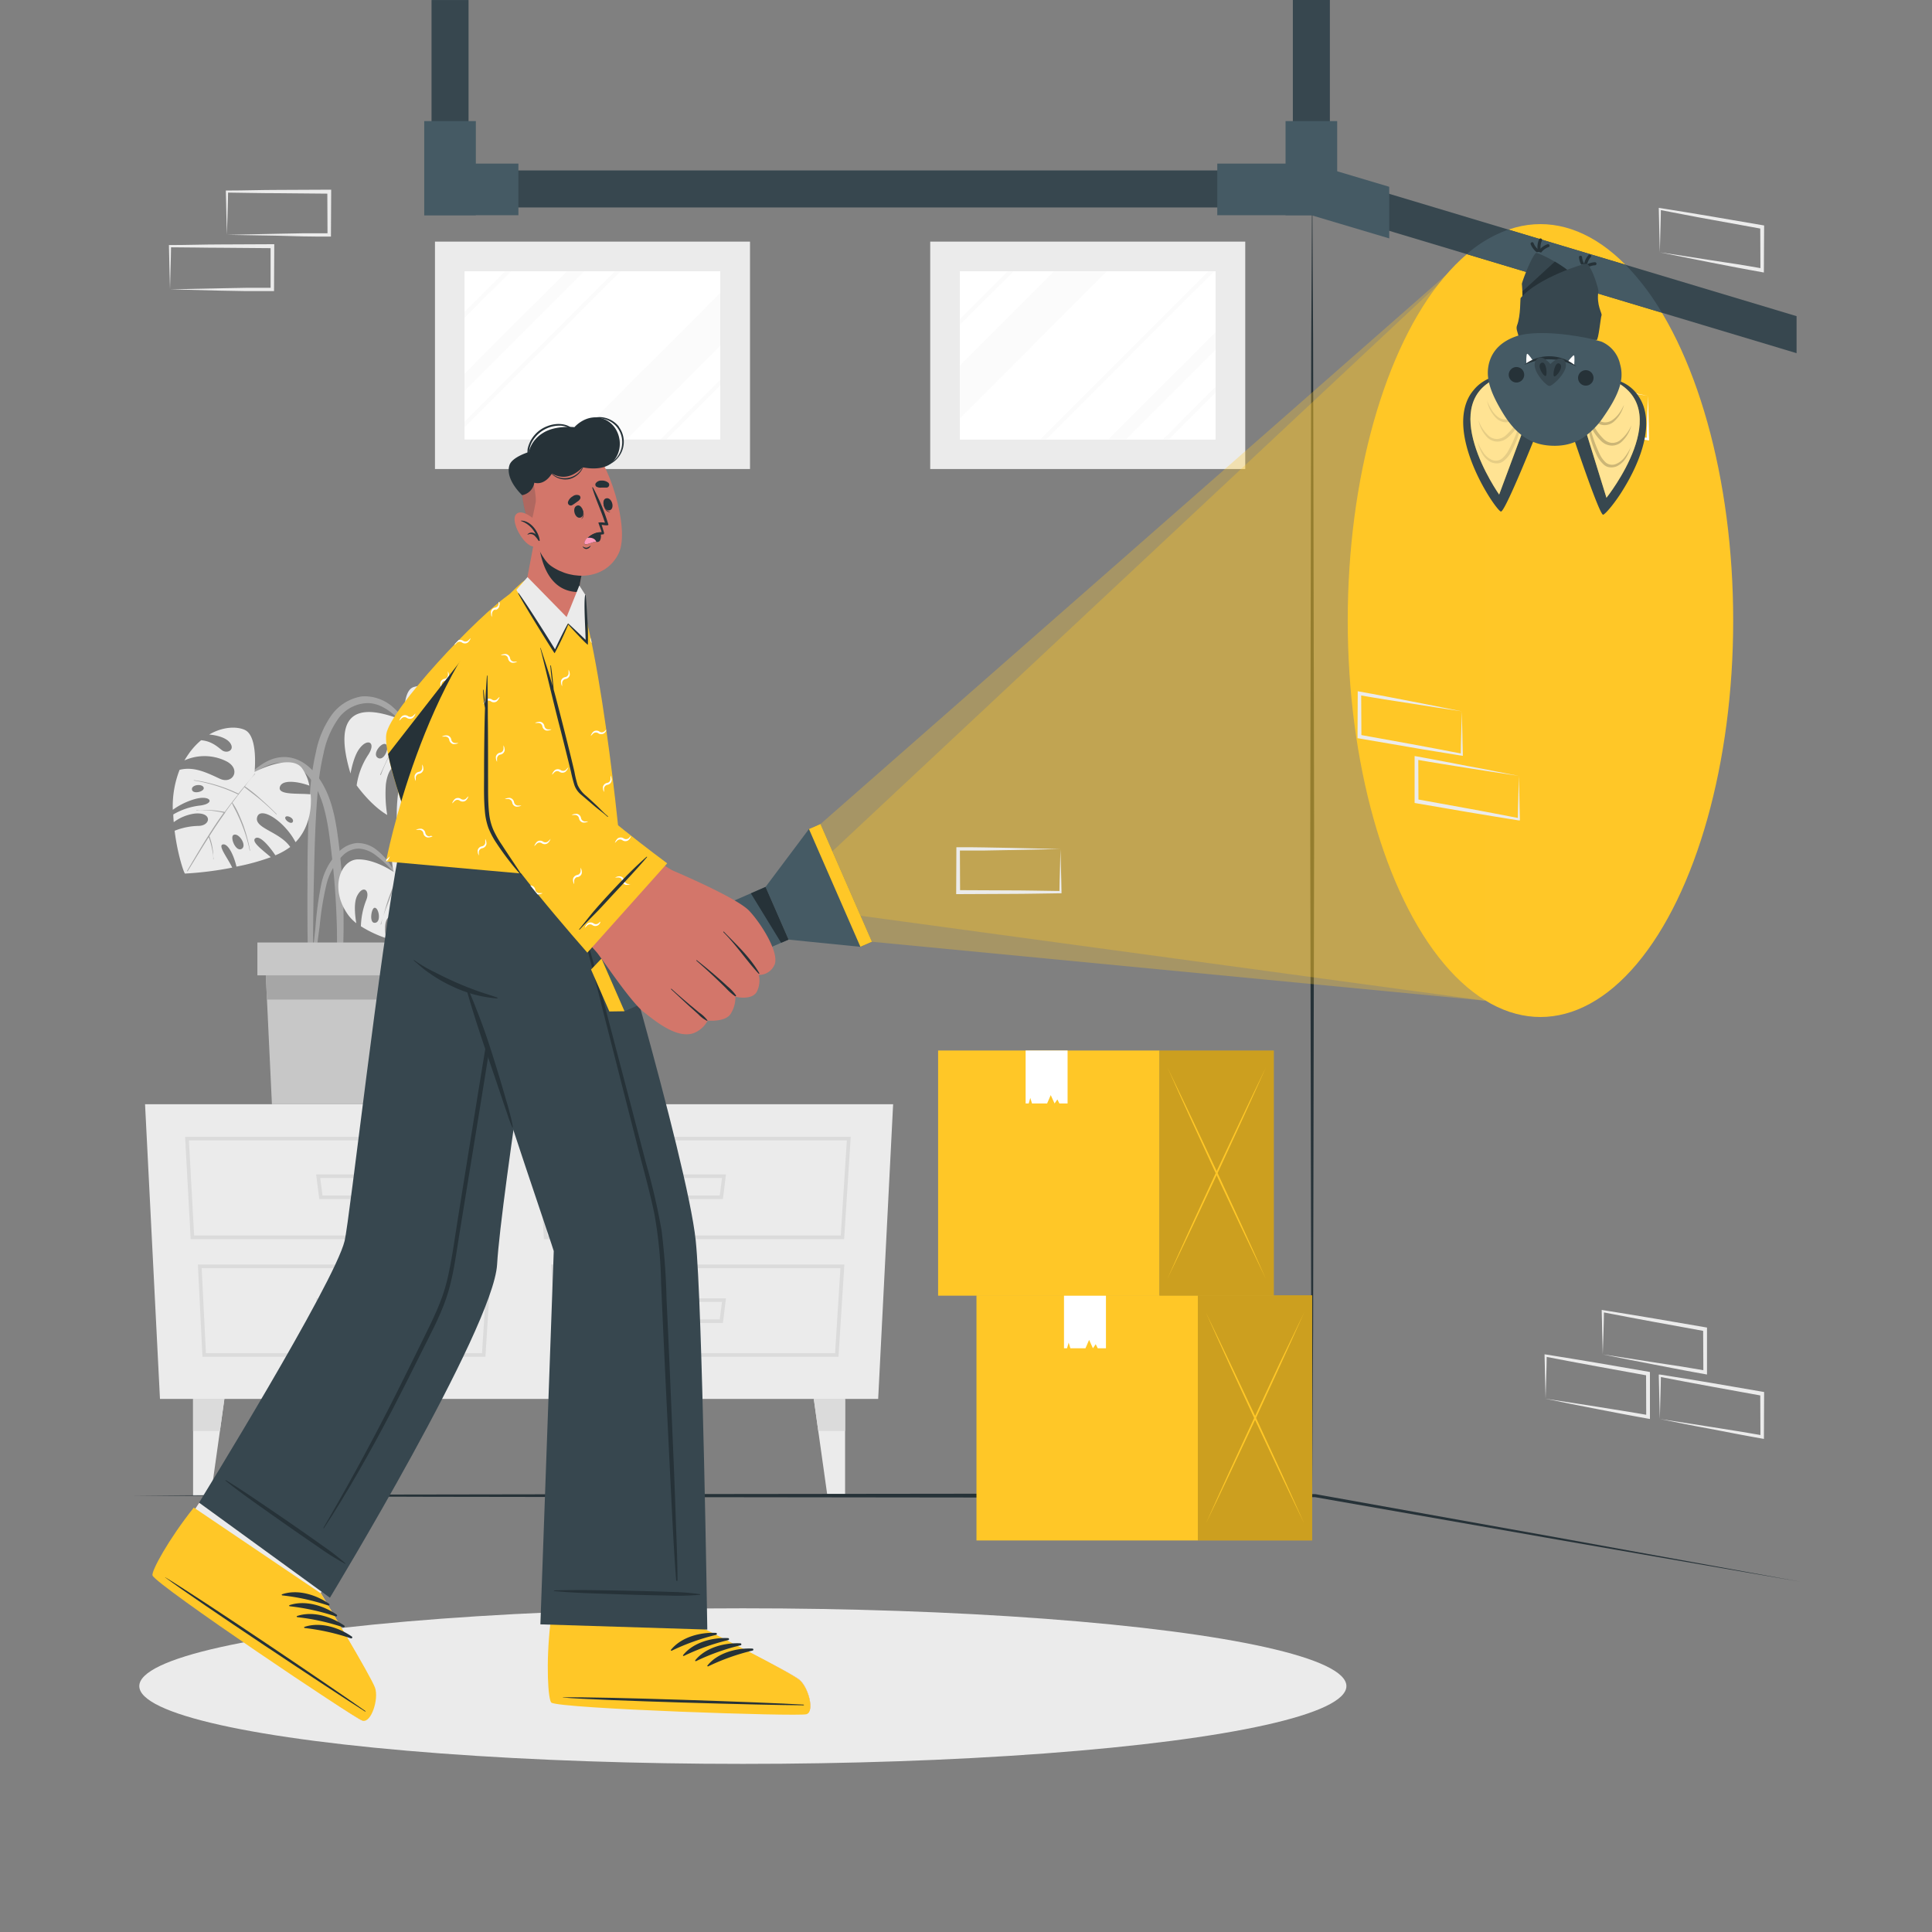<svg xmlns="http://www.w3.org/2000/svg" viewBox="0 0 500 500"><rect x="0" y="0" width="500" height="500" fill="#808080" stroke="none"/><g id="freepik--background-complete--inject-5"><rect x="240.74" y="62.53" width="81.53" height="58.85" style="fill:#ebebeb"></rect><rect x="248.43" y="70.23" width="66.14" height="43.47" style="fill:#fff"></rect><rect x="248.43" y="70.23" width="66.14" height="43.47" style="fill:#fff"></rect><rect x="248.43" y="70.23" width="66.14" height="43.47" style="fill:#fff"></rect><g style="opacity:0.2"><polygon points="286.43 70.23 248.44 108.22 248.44 94.57 272.78 70.23 286.43 70.23" style="fill:#ebebeb"></polygon><polygon points="314.58 85.98 314.58 90.47 291.36 113.69 286.85 113.69 314.58 85.98" style="fill:#ebebeb"></polygon><polygon points="262.27 70.23 248.44 84.07 248.44 82.56 260.77 70.23 262.27 70.23" style="fill:#ebebeb"></polygon><polygon points="314.58 100.11 314.58 101.62 302.5 113.69 300.99 113.69 314.58 100.11" style="fill:#ebebeb"></polygon><polygon points="314.21 70.23 270.74 113.69 269.24 113.69 312.71 70.23 314.21 70.23" style="fill:#ebebeb"></polygon></g><rect x="112.57" y="62.53" width="81.53" height="58.85" style="fill:#ebebeb"></rect><rect x="120.26" y="70.23" width="66.14" height="43.47" style="fill:#fff"></rect><rect x="120.26" y="70.23" width="66.14" height="43.47" style="fill:#fff"></rect><g style="opacity:0.2"><polygon points="186.41 75.81 186.41 89.46 162.17 113.69 148.52 113.69 186.41 75.81" style="fill:#ebebeb"></polygon><polygon points="151.18 70.23 120.26 101.15 120.26 96.64 146.69 70.23 151.18 70.23" style="fill:#ebebeb"></polygon><polygon points="132.22 70.23 120.26 82.18 120.26 80.69 130.72 70.23 132.22 70.23" style="fill:#ebebeb"></polygon><polygon points="186.41 98.24 186.41 99.74 172.45 113.69 170.95 113.69 186.41 98.24" style="fill:#ebebeb"></polygon><polygon points="160.6 70.23 120.26 110.56 120.26 109.06 159.1 70.23 160.6 70.23" style="fill:#ebebeb"></polygon></g><polygon points="41.4 362.04 227.27 362.04 231.14 285.78 37.54 285.78 41.4 362.04" style="fill:#ebebeb"></polygon><path d="M218.46,320.69h-77.7l-1.46-26.48h80.87Zm-76.81-.94h75.94l1.57-24.6H140.29Z" style="fill:#dbdbdb"></path><path d="M217,351.15H143.8l-1.19-23.9h75.91Zm-72.34-.94h71.46l1.38-22H143.6Z" style="fill:#dbdbdb"></path><path d="M187.09,310.32H174l-.83-6.38h14.71Zm-12.23-.94h11.41l.58-4.51H174.28Z" style="fill:#dbdbdb"></path><path d="M187.09,342.39H174l-.83-6.38h14.71Zm-12.23-.94h11.41l.58-4.51H174.28Z" style="fill:#dbdbdb"></path><path d="M127.06,320.69H49.35L47.9,294.21h80.86Zm-76.82-.94h75.94l1.58-24.6H48.89Z" style="fill:#dbdbdb"></path><path d="M125.63,351.15H52.4l-1.19-23.9h75.91Zm-72.34-.94h71.46l1.37-22H52.19Z" style="fill:#dbdbdb"></path><path d="M95.69,310.32H82.63l-.82-6.38h14.7Zm-12.23-.94h11.4l.59-4.51H82.88Z" style="fill:#dbdbdb"></path><path d="M95.69,342.39H82.63L81.81,336h14.7Zm-12.23-.94h11.4l.59-4.51H82.88Z" style="fill:#dbdbdb"></path><polygon points="58.07 362.04 56.91 370.35 54.56 387.05 49.97 387.05 49.97 362.04 58.07 362.04" style="fill:#ebebeb"></polygon><polygon points="58.07 362.04 56.91 370.35 49.97 370.35 49.97 362.04 58.07 362.04" style="fill:#dbdbdb"></polygon><polygon points="210.61 362.04 211.77 370.35 214.12 387.05 218.71 387.05 218.71 362.04 210.61 362.04" style="fill:#ebebeb"></polygon><polygon points="210.61 362.04 211.77 370.35 218.71 370.35 218.71 362.04 210.61 362.04" style="fill:#dbdbdb"></polygon><path d="M80.19,205.74a67,67,0,0,1,1.59-11.19,24.78,24.78,0,0,1,4-9.44,12,12,0,0,1,7.84-4.88,11,11,0,0,1,8.24,2.93,39.82,39.82,0,0,1,7.07,8.64,106.23,106.23,0,0,1,6.1,10.68c.06.12-.12.22-.18.1a68,68,0,0,0-5.46-8.94,57.26,57.26,0,0,0-6.29-7.61c-2.1-2.05-4.78-4-7.83-4.07a9.62,9.62,0,0,0-7.67,3.95A23.64,23.64,0,0,0,83.73,195a67.22,67.22,0,0,0-1.57,10.65c-.6,7.37-.77,14.79-.93,22.18-.1,4.18-.15,8.36-.19,12.54q0,3.18-.05,6.36a39.2,39.2,0,0,1-.25,6.13c-.07.41-.74.37-.81,0a36.31,36.31,0,0,1-.28-5.81q0-3-.07-6c0-3.91-.06-7.81,0-11.72C79.56,221.42,79.65,213.56,80.19,205.74Z" style="fill:#a6a6a6"></path><path d="M90.71,200.18c.4-2.08,1.1-4.8,2.29-6.41,2.13-2.9,4.43-1.64,2.3,1.57a19.19,19.19,0,0,0-3,7.92s3.59,5.12,7.91,7.65a34.18,34.18,0,0,1-.35-7.93c.83-6.32,4.66-6,3.71-.94a43.94,43.94,0,0,0-.87,10.17,21.53,21.53,0,0,0,4.63,2.26c-.25-.73-.51-1.61-.8-2.68-1.54-5.67,2.24-7.44,2.36-4.25a44.82,44.82,0,0,0,1.48,8.05c2.07.7,3.79,1.17,4.84,1.54a17.71,17.71,0,0,1,7.1,4.85,22.27,22.27,0,0,0,4.84-6.26c-1.33-1.13-3.42-2.83-6.32-4.87-5.44-3.84-3.55-8.69.77-5.68,3.11,2.18,5.53,6.21,6.62,8.28a33.79,33.79,0,0,0,2.47-11.33c-4.28-4-14.84-9.6-11.66-9.6,2.87,0,9.28,4.2,11.64,5.83a31.4,31.4,0,0,0-.37-3.3c-4-2.63-17.1-6.74-15-7.92,2.29-1.29,11.41,2.93,14.17,4.27a16.69,16.69,0,0,0-2.42-5c-5.56-7.44-15.59-10-20-8.59-3.1,1-2.19,8.86-2.86,8.59C91.8,181.39,86.14,184.93,90.71,200.18Zm30.49-.86c.88-1.07,5,2.07,3.78,3.78S120.06,200.69,121.2,199.32Zm-21.33-6.7c1.08.68-.51,4.65-2.17,3.45C96.3,195.05,98.79,191.93,99.87,192.62Z" style="fill:#ebebeb"></path><path d="M101.5,193.84c.56-1.11,1.15-2.22,1.79-3.28a19.2,19.2,0,0,1,2-3l-.53-.66c-.07-.08.06-.21.13-.12l.61.72a.28.28,0,0,1,.09.1c.77.93,1.49,1.87,2.18,2.84a32.39,32.39,0,0,1,3.61,1c1.22.41,2.43.83,3.62,1.33.12,0,.06.26-.06.2-1.18-.52-2.37-1-3.59-1.43s-2.32-.69-3.49-1c.38.54.75,1.08,1.11,1.63a42.16,42.16,0,0,1,6.39,2.6c2.16,1,4.23,2.22,6.3,3.41a.11.11,0,0,1-.11.18,68.75,68.75,0,0,0-6.27-3.24c-2-.94-4.07-1.71-6.09-2.6,5.08,7.92,8.13,17.07,12.2,25.54.06.12-.13.22-.18.1-1.25-3-2.68-5.87-4-8.79-1.22-2.62-2.4-5.25-3.62-7.88-.36-.76-.72-1.53-1.1-2.29.23,4.23.14,8.54.83,12.72a.11.11,0,1,1-.21,0c-.29-4.52-1.09-9-1.06-13.52,0,0,0,0,0-.06-.86-1.73-1.78-3.44-2.77-5.1-1.69,4-3.45,8-4.24,12.24,0,.13-.24.07-.2-.06,1.14-4.27,2.2-8.53,4.26-12.48a48.27,48.27,0,0,0-3.58-5.15c-.56,1-1.29,2-1.93,3s-1.24,2-1.82,3a42.87,42.87,0,0,0-3.18,6.71c0,.13-.25.06-.2-.06C99.41,198.29,100.39,196,101.5,193.84Z" style="fill:#a6a6a6"></path><path d="M61.47,203.47c3.26-3.26,7-7.55,12.08-7.55,4.87,0,8.44,3.93,10.5,8,2.15,4.23,2.92,9,3.53,13.66a165.08,165.08,0,0,1,1.28,16.79c.09,3.11.08,6.23,0,9.35a61,61,0,0,1-.71,9.44c-.09.5-.9.52-.93,0-.15-2.62,0-5.26,0-7.88s0-5.18-.12-7.76c-.19-5.23-.57-10.45-1.18-15.65-.54-4.54-1-9.21-2.32-13.59-1.23-4-3.53-8.48-7.54-10.22-5.47-2.37-10.81,2-14.39,5.62C61.54,203.7,61.38,203.57,61.47,203.47Z" style="fill:#a6a6a6"></path><path d="M44.85,210.78h0c0,.67.06,1.33.11,2a11.76,11.76,0,0,1,5.34-2.22c4.62-.49,4.33,3,1.24,3.18A17.59,17.59,0,0,0,45.19,215c.75,6.11,2.43,11,2.69,11.08a88.5,88.5,0,0,0,12.22-1.54c-1.15-2.45-3.77-5.71-2.44-6s2.8,2.63,3.54,5.74a58.31,58.31,0,0,0,8.88-2.44c-2-1.76-5.17-4-4-4.89s3.69,2.15,5.19,4.4a18,18,0,0,0,3.84-2.15c-2.74-4-9.42-4.84-8.55-7.75s7.12,1.12,9.93,6.51c3.3-3.41,4.26-8.25,3.91-12.38-2.87-.34-8.39.27-8-1.79s4.39-1.67,7.66-.47a11.49,11.49,0,0,0-1.92-4.54c-3-3.89-12.26,1-12.26,1s1-9.28-2.53-10.88c-2-.92-5.61-.91-9.21,1.2,2,.17,4.46.81,5.43,2.2,1.26,1.79-.72,2.76-2,1.94-.89-.59-2.54-2.43-5.52-2.67a18,18,0,0,0-3.33,3.69c-.34.48-.66,1-1,1.54a12.67,12.67,0,0,1,10.81.19c4,2,1.77,6.15-1.68,4.53s-6.72-3.2-10.37-2.29a25.84,25.84,0,0,0-1.76,10.35,18.2,18.2,0,0,1,5.93-2.84c4-1.05,5.19,1.33.81,1.77A17.5,17.5,0,0,0,44.85,210.78Zm4.84-6.39c-.28-1.29,2.55-1.66,3-.62S50,205.68,49.69,204.39Zm24.14,7.14c.27-.71,2.16.09,2,1C75.58,213.67,73.58,212.23,73.83,211.53ZM60.5,216.05c1.38-.55,3.53,2.87,2,3.66S59.38,216.5,60.5,216.05Z" style="fill:#ebebeb"></path><path d="M48.42,225.37c2.07-3.47,4.12-7,6.3-10.36q1.52-2.38,3.18-4.66l-.5-.12-.82-.16c-.64-.11-1.28-.2-1.93-.27s-1.21-.09-1.82-.1a9,9,0,0,0-1.94.1c-.08,0-.09-.1,0-.1.65,0,1.31-.06,2-.07s1.26,0,1.89.05a17.69,17.69,0,0,1,1.77.18l1,.17c.19,0,.4.06.59.12,1.12-1.54,2.28-3.06,3.49-4.54A41.42,41.42,0,0,0,50.18,202c-.07,0,0-.12,0-.1a38.32,38.32,0,0,1,11.52,3.49c.66-.81,1.33-1.63,2-2.43s1.55-1.79,2.23-2.74c0-.07.14,0,.09.06a37.36,37.36,0,0,0-2.64,3.22h0a40.65,40.65,0,0,1,4.22,3.39q2.07,1.85,4,3.79c0,.05,0,.12-.07.08-1.3-1.29-2.64-2.52-4-3.68s-2.88-2.23-4.29-3.39a0,0,0,0,0,0,0l-1,1.27c-.17.21-.33.43-.49.64a.08.08,0,0,1,0,0c-.53.71-1.07,1.41-1.61,2.12a16.66,16.66,0,0,1,1.61,2.89c.46,1,.87,2,1.24,3a44,44,0,0,1,1.73,6.49c0,.07-.09.1-.1,0a38.48,38.48,0,0,0-1.89-6.37c-.4-1.06-.86-2.09-1.34-3.12s-1-1.84-1.35-2.79c-.47.62-.93,1.24-1.38,1.87-.14.18-.26.36-.39.55a.06.06,0,0,1,0,.09h0c-1.43,2-2.78,4-4.1,6.09a1.63,1.63,0,0,1,.18.45l.24.75c.15.51.26,1,.36,1.55s.16,1,.21,1.47a13.28,13.28,0,0,0,.12,1.68.05.05,0,1,1-.1,0,5.48,5.48,0,0,0-.12-1.56,14.54,14.54,0,0,0-.3-1.6c-.11-.47-.24-1-.38-1.42-.07-.23-.14-.46-.22-.7s-.11-.25-.15-.38c-.62,1-1.23,1.94-1.83,2.92l-3.57,5.82C48.51,225.55,48.36,225.47,48.42,225.37Z" style="fill:#a6a6a6"></path><path d="M80.4,252c.06-2,.37-3.95.58-5.9s.43-3.93.64-5.89a90.27,90.27,0,0,1,1.52-11.37,16.48,16.48,0,0,1,4.63-8.49,7.56,7.56,0,0,1,4.53-2.17,7.84,7.84,0,0,1,4.81,1.49,16.58,16.58,0,0,1,4,4.26,41.56,41.56,0,0,1,3.16,5.13c0,.07-.07.11-.11,0a26.29,26.29,0,0,0-6.83-7.65,8.07,8.07,0,0,0-4.3-1.79,5.86,5.86,0,0,0-4.18,1.66,15.72,15.72,0,0,0-4.41,7.8,78.93,78.93,0,0,0-1.7,10.5q-.42,3.12-.82,6.24c-.27,2.07-.45,4.19-.88,6.23A.35.35,0,0,1,80.4,252Z" style="fill:#a6a6a6"></path><path d="M90.07,236.73a10.53,10.53,0,0,0,2.14,2.19c-.33-1.92-.72-5.33.25-7.14,1.5-2.82,3.28-1.41,2.39,1a20,20,0,0,0-1.45,6.94,30.2,30.2,0,0,0,6.53,3.08,10.83,10.83,0,0,1-.22-3.36c.3-3,2.61-3,2,.18a19.61,19.61,0,0,0-.32,3.68,67.39,67.39,0,0,0,10.18,2.29,29.73,29.73,0,0,0,4.21-7.49c-2.45-.62-7.42-.76-7.31-2.51.14-2.36,5-.54,7.76,1.17a18.75,18.75,0,0,0,.85-6.35,32.08,32.08,0,0,0-6.76-1.12c-5-.43-4.8-3.29-1.14-3.23,2.7.05,6.11,1.7,7.73,2.56-1-6.86-6.29-11.26-10.49-11.43-7.06-.29-4.52,8.5-4.52,8.5s-4.78-3.37-9.3-3.28S85.24,230,90.07,236.73ZM108.93,224c-.16-1,3-1.22,3.15.05S109.08,225,108.93,224ZM114,234.34c-.06-.65,1.3-.76,1.61.06C115.8,234.93,114.05,235,114,234.34Zm-16.95.6c1.07.15,1.67,4-.16,3.88C95.48,238.76,96.14,234.81,97,234.94Z" style="fill:#ebebeb"></path><path d="M98.51,239.17c.18-.48.34-1,.49-1.44-.14.49-.26,1-.35,1.47C98.63,239.3,98.48,239.26,98.51,239.17Z" style="fill:#a6a6a6"></path><path d="M100.38,233.05c.33-1,.7-1.94,1.08-2.89.2-.52.41-1,.64-1.52a5.83,5.83,0,0,1,.62-1.28,11.4,11.4,0,0,1-.57-1.23,0,0,0,0,1,.07,0,14.85,14.85,0,0,1,1.37,2.13l.58,1a9.81,9.81,0,0,1,1.19.19c.42.07.84.16,1.26.25l1.26.3c.41.1.83.23,1.25.3.1,0,.06.17,0,.13a7.63,7.63,0,0,0-1.33-.34c-.4-.09-.81-.16-1.22-.22s-.82-.11-1.23-.15l-.93-.08c.16.3.34.59.5.89l.08.14a3.83,3.83,0,0,1,1,.12l1.09.22c.74.16,1.47.33,2.2.54,1.53.42,3,.91,4.54,1.4.09,0,0,.16,0,.13a45.33,45.33,0,0,0-4.56-1.27L107,231.3l-1.09-.23a8.58,8.58,0,0,1-.85-.18q1.17,2.15,2.19,4.38c1.46,3.24,2.69,6.57,4,9.9,0,.08-.1.13-.13.05a90.1,90.1,0,0,0-4.2-9.68c-.29-.57-.58-1.14-.86-1.72a3.59,3.59,0,0,1-.08.35c-.07.4-.14.79-.2,1.18q-.21,1.18-.39,2.37a28,28,0,0,0-.57,4.9.07.07,0,1,1-.13,0c.12-.78.12-1.59.17-2.39s.11-1.65.21-2.47.19-1.58.32-2.37l.21-1.18a2.48,2.48,0,0,1,.22-.86c-.41-.83-.82-1.66-1.24-2.48s-.79-1.55-1.19-2.32c-.17-.33-.36-.66-.54-1a8.65,8.65,0,0,1-.47,1.19l-.54,1.33c-.41,1-.78,2-1.16,3-.53,1.41-1.12,2.86-1.56,4.33C99.53,235.94,99.89,234.48,100.38,233.05Z" style="fill:#a6a6a6"></path><path d="M99,237.73a3.37,3.37,0,0,1,.1-.34C99.06,237.5,99,237.62,99,237.73Z" style="fill:#a6a6a6"></path><polygon points="68.6 248.17 69.09 258.68 70.37 285.77 98.32 285.77 99.59 258.68 100.09 248.17 68.6 248.17" style="fill:#c7c7c7"></polygon><polygon points="68.6 248.17 69.09 258.68 99.59 258.68 100.09 248.17 68.6 248.17" style="fill:#a6a6a6"></polygon><rect x="66.61" y="243.93" width="35.47" height="8.5" transform="translate(168.69 496.35) rotate(180)" style="fill:#c7c7c7"></rect></g><g id="freepik--Shadow--inject-5"><ellipse cx="192.25" cy="436.36" rx="156.2" ry="20.13" style="fill:#ebebeb"></ellipse></g><g id="freepik--Floor--inject-5"><path d="M34.07,387.05c25.52-.09,51.05-.28,76.57-.28l76.58-.12,76.57-.09,76.58.12h.06l62.77,11.26,62.73,11.41L403.1,398.46l-62.8-11h.07l-76.58.11-76.57-.09-76.58-.11C85.12,387.32,59.59,387.14,34.07,387.05Z" style="fill:#263238"></path><polygon points="339.59 387.05 339.35 344.27 339.26 301.5 339.09 215.95 339.26 130.41 339.35 87.64 339.59 44.86 339.83 87.64 339.92 130.41 340.09 215.95 339.92 301.5 339.83 344.27 339.59 387.05" style="fill:#263238"></polygon></g><g id="freepik--Boxes--inject-5"><rect x="252.71" y="335.22" width="57.3" height="63.45" style="fill:#FFC727"></rect><rect x="310" y="335.22" width="29.59" height="63.45" style="fill:#FFC727"></rect><rect x="310" y="335.22" width="29.59" height="63.45" style="opacity:0.2"></rect><polygon points="286.22 348.93 285.01 348.93 284.09 348.93 283.57 347.88 282.85 348.93 281.86 346.76 280.92 348.93 278.24 348.93 277.01 348.93 276.57 347.48 276.15 348.93 275.36 348.93 275.36 335.22 286.22 335.22 286.22 348.93" style="fill:#fff"></polygon><path d="M337.55,394.3q-3.29-6.76-6.51-13.58l-6.42-13.64-6.34-13.71q-3.15-6.87-6.24-13.78,3.29,6.77,6.52,13.58L325,366.82l6.34,13.71Q334.46,387.39,337.55,394.3Z" style="fill:#FFC727"></path><path d="M337.55,339.6q-3.09,6.9-6.24,13.77L325,367.08l-6.42,13.64q-3.23,6.82-6.51,13.58,3.09-6.9,6.24-13.77l6.34-13.71L331,353.17Q334.27,346.36,337.55,339.6Z" style="fill:#FFC727"></path><rect x="242.78" y="271.87" width="57.3" height="63.45" style="fill:#FFC727"></rect><rect x="300.07" y="271.88" width="29.59" height="63.45" style="fill:#FFC727"></rect><rect x="300.07" y="271.88" width="29.59" height="63.45" style="opacity:0.2"></rect><polygon points="276.29 285.58 275.08 285.58 274.17 285.58 273.65 284.53 272.92 285.58 271.93 283.41 270.99 285.58 268.31 285.58 267.08 285.58 266.64 284.13 266.23 285.58 265.43 285.58 265.43 271.87 276.29 271.87 276.29 285.58" style="fill:#fff"></polygon><path d="M327.62,331q-3.28-6.78-6.51-13.58l-6.42-13.65L308.35,290q-3.15-6.86-6.23-13.77,3.28,6.76,6.51,13.57l6.42,13.65,6.33,13.71Q324.53,324,327.62,331Z" style="fill:#FFC727"></path><path d="M327.62,276.25q-3.09,6.9-6.24,13.77l-6.33,13.71-6.42,13.65q-3.22,6.81-6.52,13.57,3.09-6.9,6.24-13.77l6.34-13.71,6.42-13.64Q324.33,283,327.62,276.25Z" style="fill:#FFC727"></path></g><g id="freepik--Character--inject-5"><path d="M131.1,154.82c-12.83,11.07-31.55,30.75-30.61,37,.84,5.6,5.92,25.72,13.15,35.54,1.87,2.54,24.93-9,22.7-11.5-4.67-5.31-10.82-18.82-11.81-22.54C123.65,190,136,169.6,141,158.48,147.16,145,136.22,150.41,131.1,154.82Z" style="fill:#d3766a"></path><path d="M132.31,211.43,121,218.72l0,0-.25.16-8.61,5.53a18.93,18.93,0,0,0,.82,2.36h0a87.39,87.39,0,0,0,9.47,17c2.39,3.22,10.22,11.72,12.83,10.07s.54-4.33.54-4.33,3.85,3.1,6.32,1.21c2-1.56.14-4.57-.6-5.62l-.13-.16v0l-.14-.18s4.19,2.89,6.51.83c2.08-1.84-.94-4.86-1.6-5.48l-.08-.08.07.05c.63.45,3.71,2.47,4.79.22,1.45-3-6-7.45-8.42-11.14-.12-.18-.68-1.14-1.48-2.53l-3.37-5.92Z" style="fill:#d3766a"></path><path d="M135.69,228.78a35.49,35.49,0,0,0,2.43,5.21,14.33,14.33,0,0,0,7.67,6.22c.17.07.27,0,.29-.06a0,0,0,0,0,0,0c0-.06,0-.12-.14-.18a21.87,21.87,0,0,1-7-5.94,36.35,36.35,0,0,1-3.1-5.29A.09.09,0,1,0,135.69,228.78Z" style="fill:#263238"></path><path d="M130.47,233c2.85,5.8,4.77,9.06,10.63,12.24.18.11.35,0,.35-.08a.23.23,0,0,0-.11-.15h0v0c-5.33-3.88-7.32-6.44-10.69-12.06C130.58,232.84,130.43,232.91,130.47,233Z" style="fill:#263238"></path><path d="M135.3,249.23c-4.91-4.15-7.21-6.86-9.79-12.74a.12.12,0,0,0-.22.08c2,6.26,4.89,9.66,9.87,12.79C135.5,249.58,135.61,249.49,135.3,249.23Z" style="fill:#263238"></path><path d="M122.71,220.7a7.84,7.84,0,0,0,.74.68l.23.17h0c4.4,3.13,11.66,0,11.66,0a31.13,31.13,0,0,0,2.55,4.7c1.43,2.15,3.15,4.11,4.88,4.73h0a3,3,0,0,0,1.41.18,2.47,2.47,0,0,0,.74-.2.11.11,0,0,0,.07,0c1.28-.65.87-4-.15-7.6-1.12-4-3-8.26-4.18-9.69-1.54-1.83-10.11-6.72-10.11-6.72S118.52,216.22,122.71,220.7Z" style="fill:#d3766a"></path><path d="M143.81,231.11c-4.35-1-6.19-6.11-8.06-9.67a.37.37,0,0,0-.6-.1c-3.64,1.27-9.15,2-12.45-.39-.09-.07-.21.06-.12.14,3.19,3,8.66,2.77,12.56,1.12,1.86,3.68,3.93,8.73,8.66,8.94C143.83,231.15,143.84,231.11,143.81,231.11Z" style="fill:#263238"></path><path d="M108.84,221.39,131.22,206s-6-10.89-6.28-13,13.94-27.69,17.14-36-1.08-9.27-9.81-3.49-31.35,30.13-32.3,36.49S108.84,221.39,108.84,221.39Z" style="fill:#FFC727"></path><path d="M107.05,185.11a1.12,1.12,0,0,1-.47.35,1.06,1.06,0,0,1-1-.13,1.32,1.32,0,0,0-1.51,0,2.66,2.66,0,0,0-.75,1.18,5.44,5.44,0,0,0,.49-.47,1.19,1.19,0,0,1,.46-.36,1.06,1.06,0,0,1,1,.09,1.36,1.36,0,0,0,1.5.06,2.38,2.38,0,0,0,.77-1.18C107.37,184.79,107.22,185,107.05,185.11Zm13.69,21.43a1.18,1.18,0,0,1-.47.35,1.09,1.09,0,0,1-1-.14,1.34,1.34,0,0,0-1.51,0,2.53,2.53,0,0,0-.75,1.18c.17-.15.32-.31.49-.47a1.1,1.1,0,0,1,.46-.36,1,1,0,0,1,1,.09,1.36,1.36,0,0,0,1.51.05,2.31,2.31,0,0,0,.77-1.17A5.44,5.44,0,0,0,120.74,206.54Zm.57-40.93a1.09,1.09,0,0,1-.46.35,1.06,1.06,0,0,1-1-.13,1.39,1.39,0,0,0-1.17-.18c-.31.31-.61.63-.92.95-.06.14-.11.28-.18.41.18-.15.33-.32.49-.47a1.13,1.13,0,0,1,.46-.37,1.08,1.08,0,0,1,1,.09,1.35,1.35,0,0,0,1.5.06,2.47,2.47,0,0,0,.78-1.18C121.63,165.29,121.48,165.46,121.31,165.61Zm7.47,15.21a1,1,0,0,1-.47.35,1.06,1.06,0,0,1-1-.13,1.34,1.34,0,0,0-1.51,0,2.58,2.58,0,0,0-.76,1.19c.18-.15.33-.32.49-.47a1.32,1.32,0,0,1,.47-.37,1.06,1.06,0,0,1,1,.09,1.33,1.33,0,0,0,1.5.06,2.5,2.5,0,0,0,.78-1.17C129.09,180.5,128.94,180.67,128.78,180.82Zm11.42-20.17a2.66,2.66,0,0,0-.76,1.19c.18-.15.33-.32.49-.47a1.48,1.48,0,0,1,.36-.32c.1-.19.18-.38.26-.57A1.27,1.27,0,0,0,140.2,160.65Zm-24.28,13.11c0,.23,0,.45,0,.68a1.25,1.25,0,0,1-.07.59,1.07,1.07,0,0,1-.78.65,1.36,1.36,0,0,0-1.11,1,2.41,2.41,0,0,0,.29,1.38c0-.23,0-.45,0-.68a1.22,1.22,0,0,1,.09-.58,1.05,1.05,0,0,1,.81-.62,1.37,1.37,0,0,0,1.08-1.07A2.67,2.67,0,0,0,115.92,173.76Zm-6.65,24.08c0,.23,0,.45,0,.68a1.1,1.1,0,0,1-.07.58,1,1,0,0,1-.78.65,1.37,1.37,0,0,0-1.11,1,2.36,2.36,0,0,0,.29,1.37c0-.22,0-.45,0-.67a1.08,1.08,0,0,1,.08-.58,1.06,1.06,0,0,1,.81-.63,1.34,1.34,0,0,0,1.08-1.06A2.55,2.55,0,0,0,109.27,197.84Zm19.92-42.09-.17.14V156a1.39,1.39,0,0,1-.07.59,1.07,1.07,0,0,1-.78.65,1.35,1.35,0,0,0-1.11,1,2.41,2.41,0,0,0,.29,1.38c0-.23,0-.45,0-.68a1.11,1.11,0,0,1,.09-.58,1,1,0,0,1,.81-.62,1.37,1.37,0,0,0,1.08-1.07A1.88,1.88,0,0,0,129.19,155.75Zm10.86-5.95A7.79,7.79,0,0,0,139,150a.75.75,0,0,0,.25.09,2.39,2.39,0,0,0,1.37-.29A5.42,5.42,0,0,0,140.05,149.8Zm-28.73,66.53a1.1,1.1,0,0,1-.58-.08,1.08,1.08,0,0,1-.63-.82,1.33,1.33,0,0,0-1.06-1.07,2.64,2.64,0,0,0-1.37.3c.23,0,.45,0,.68,0a1.08,1.08,0,0,1,.58.07,1,1,0,0,1,.66.78,1.35,1.35,0,0,0,1,1.1,2.4,2.4,0,0,0,1.38-.28C111.77,216.33,111.55,216.34,111.32,216.33Zm6.7-24a1.08,1.08,0,0,1-.58-.08,1.06,1.06,0,0,1-.63-.82,1.33,1.33,0,0,0-1.06-1.07,2.64,2.64,0,0,0-1.37.3c.23,0,.45,0,.68,0a1.1,1.1,0,0,1,.58.07,1,1,0,0,1,.65.78,1.36,1.36,0,0,0,1,1.1,2.35,2.35,0,0,0,1.37-.28C118.47,192.28,118.24,192.3,118,192.29Zm15.23-21.06a1.1,1.1,0,0,1-.58-.08,1.08,1.08,0,0,1-.63-.82,1.33,1.33,0,0,0-1.06-1.07,2.64,2.64,0,0,0-1.37.3c.23,0,.45,0,.68,0a1.14,1.14,0,0,1,.59.07,1,1,0,0,1,.65.78,1.35,1.35,0,0,0,1,1.1,2.33,2.33,0,0,0,1.38-.28C133.7,171.23,133.48,171.24,133.25,171.23Z" style="fill:#fff"></path><path d="M127.55,202.53c-3.43,1.9-6.73,4.07-10,6.3-1.58,1.09-3.15,2.2-4.69,3.36s-3.13,2.49-4.7,3.73a.07.07,0,0,0,.08.12c1.64-1.14,3.35-2.18,5-3.31s3.16-2.18,4.74-3.28c3.23-2.23,6.47-4.45,9.6-6.81A.07.07,0,0,0,127.55,202.53Z" style="fill:#263238"></path><path d="M123.74,188.76a35.71,35.71,0,0,0-2.15-4.45s-.08,0-.07,0c.58,1.55,1,3.14,1.63,4.69s1.33,3.07,1.8,4.66c0,.1.18.05.15,0C124.64,192,124.35,190.36,123.74,188.76Z" style="fill:#263238"></path><path d="M142.08,156.93c-3.2,8.36-17.39,33.95-17.14,36s6.28,13,6.28,13l-22.38,15.41s-6.49-16.57-8.41-26.19l33.17-42.61h0C141.43,147.78,145.11,149,142.08,156.93Z" style="fill:#263238"></path><path d="M72.61,356.66S51,389.86,50.93,389.88c-4.17,6.33-7.72,11.95-9.28,15l0,0a5.31,5.31,0,0,0-.82,2.26.15.15,0,0,0,0,.07c1,2.51,50.63,37.36,52.77,38s4.11-5.41,3.27-8.3S83,412.26,83,412.26l21.34-33.4Z" style="fill:#d3766a"></path><path d="M55.38,383.07s-4.43,6.79-4.45,6.81c-4.17,6.33-7.72,11.95-9.28,15l0,0a10.06,10.06,0,0,0-.82,2.26.15.15,0,0,0,0,.07c1,2.51,50.63,37.36,52.77,38s4.11-5.41,3.27-8.3S83,412.26,83,412.26l4.61-6.86Z" style="fill:#ebebeb"></path><path d="M93.87,445.32c-2.19-.6-53.27-35-54.39-37.57-.43-1,4.11-9.35,10.68-17.59l32.91,22.23s13,21.5,14,24.43S96.06,445.93,93.87,445.32Z" style="fill:#FFC727"></path><path d="M94.51,442.78c-8.42-6-42.95-29.3-51.73-34.57-.07,0-.1,0,0,.05,8.22,6.11,42.94,29.16,51.68,34.67C94.6,443,94.69,442.91,94.51,442.78Z" style="fill:#263238"></path><path d="M85.17,415.06C81.78,412.7,77,411.23,73,412.6c-.15,0-.08.27.06.29A56.7,56.7,0,0,1,85,415.52.26.26,0,0,0,85.17,415.06Z" style="fill:#263238"></path><path d="M87.13,417.87c-3.4-2.36-8.19-3.82-12.21-2.46-.15.06-.08.28.06.29a57.33,57.33,0,0,1,11.92,2.63A.26.26,0,0,0,87.13,417.87Z" style="fill:#263238"></path><path d="M89.08,420.69c-3.4-2.36-8.19-3.83-12.21-2.46-.15,0-.07.27.06.29a56.7,56.7,0,0,1,11.92,2.63A.26.26,0,0,0,89.08,420.69Z" style="fill:#263238"></path><path d="M91,423.5c-3.4-2.36-8.19-3.82-12.21-2.46-.15.06-.07.28.06.29A57.19,57.19,0,0,1,90.8,424,.26.26,0,0,0,91,423.5Z" style="fill:#263238"></path><path d="M51.51,388.88l33.87,24.61s42.33-69.72,43.27-86.27c1-17.81,13.68-96.47,14.55-107H103.3c-5,25.76-12.83,95.69-14.11,100.92C86.52,332.12,51.51,388.88,51.51,388.88Z" style="fill:#37474f"></path><path d="M89.38,404.59a58.48,58.48,0,0,0-5.65-4.39c-2-1.43-4-2.83-6-4.23-4.06-2.83-8.16-5.61-12.26-8.38-2.31-1.56-4.63-3.09-7-4.51a.08.08,0,0,0-.09.13c3.82,3.09,7.87,5.89,11.88,8.73s8,5.61,12,8.34a65.76,65.76,0,0,0,7.09,4.44C89.34,404.76,89.46,404.66,89.38,404.59Z" style="fill:#263238"></path><path d="M132.42,231.54c-2,11.14-3.92,22.31-5.78,33.49S123,287.4,121.19,298.6q-1.34,8.36-2.68,16.71c-.87,5.4-1.56,10.88-2.84,16.2s-3.78,10.21-6.19,15.13-4.76,9.67-7.17,14.49c-4.85,9.69-11.2,21.46-16.62,30.84-.67,1.16-1.35,2.3-2,3.45,0,.09.08.16.14.07,6-9.07,12.58-20.81,17.61-30.46,2.49-4.78,4.9-9.6,7.3-14.43s5-9.54,6.74-14.6,2.45-10.63,3.31-16c.9-5.63,1.83-11.25,2.74-16.87,1.82-11.19,3.67-22.37,5.44-33.57s3.57-22.52,5.18-33.81c.19-1.38.39-2.77.59-4.15C132.74,231.42,132.46,231.35,132.42,231.54Z" style="fill:#263238"></path><path d="M142.91,380.67s-.18,39.63-.18,39.66c0,7.58.06,14.23.44,17.66v.06a5.28,5.28,0,0,0,.55,2.34s0,0,.05.05c2.24,1.54,62.82,3.61,64.95,3s.49-6.78-1.8-8.73-25.13-13.13-25.13-13.13l-.38-39.62Z" style="fill:#d3766a"></path><path d="M142.73,412.19v8.14c0,7.58.06,14.23.44,17.66v.06a10.48,10.48,0,0,0,.55,2.34s0,0,.05.05c2.24,1.54,62.82,3.61,64.95,3s.49-6.78-1.8-8.73-25.13-13.13-25.13-13.13l.11-8.25Z" style="fill:#ebebeb"></path><path d="M208.71,443.64c-2.18.65-63.74-1.44-66-3-.87-.58-1.47-10.11-.27-20.58l39.69,1.4s22.44,11.32,24.78,13.31S210.88,443,208.71,443.64Z" style="fill:#FFC727"></path><path d="M207.91,441.15c-10.31-.61-52-2.07-62.2-1.88-.08,0-.08.06,0,.06,10.21.82,51.87,1.95,62.2,2C208.12,441.32,208.13,441.16,207.91,441.15Z" style="fill:#263238"></path><path d="M185.29,422.59c-4.13-.2-9,1.1-11.65,4.39-.1.13.08.27.2.22a57.07,57.07,0,0,1,11.5-4.1A.26.26,0,0,0,185.29,422.59Z" style="fill:#263238"></path><path d="M188.43,423.94c-4.12-.19-9,1.1-11.64,4.39-.11.13.07.28.2.22a57.07,57.07,0,0,1,11.5-4.1A.26.26,0,0,0,188.43,423.94Z" style="fill:#263238"></path><path d="M191.58,425.29c-4.13-.19-9,1.1-11.65,4.39-.1.13.08.28.21.22a57,57,0,0,1,11.49-4.09A.26.26,0,0,0,191.58,425.29Z" style="fill:#263238"></path><path d="M194.73,426.65c-4.13-.2-9,1.09-11.65,4.39-.11.12.08.27.2.21a57,57,0,0,1,11.5-4.09A.26.26,0,0,0,194.73,426.65Z" style="fill:#263238"></path><path d="M103.3,220.25c1.42,28.3,18,35.93,18.65,37.94,9,29.62,21.2,64.73,21.36,65.59,0,.18-3.46,96.6-3.46,96.6l43.2,1.35s-1.27-84.29-3-100.7c-2.18-20.94-26-100.78-26-100.78Z" style="fill:#37474f"></path><path d="M132,288.34c-.31-1.19-.62-2.38-1-3.56-.68-2.39-1.38-4.79-2.11-7.17-1.45-4.72-2.92-9.47-4.69-14.08-1-2.6-2-5.21-3.14-7.75-.1-.23-.45-.14-.38.11,2.67,9.52,6.06,18.84,9.18,28.21.43,1.28.86,2.56,1.31,3.84a38.09,38.09,0,0,0,1.41,3.82c0,.07.16,0,.15,0A31.84,31.84,0,0,0,132,288.34Z" style="fill:#263238"></path><path d="M128.69,258.17c-1.82-.65-3.69-1.18-5.51-1.85s-3.71-1.42-5.52-2.23-3.5-1.64-5.22-2.52a36,36,0,0,1-5.23-3.07c-.08-.06-.19.05-.11.12.81.63,1.56,1.34,2.37,2s1.6,1.18,2.42,1.75a34.91,34.91,0,0,0,5.24,2.93,32.28,32.28,0,0,0,11.54,3.09C128.79,258.38,128.79,258.21,128.69,258.17Z" style="fill:#263238"></path><path d="M181.17,412.58A56.78,56.78,0,0,0,174,412q-3.69-.13-7.36-.22c-5-.13-9.9-.21-14.85-.27-2.79,0-5.57,0-8.36.09a.08.08,0,0,0,0,.16c4.89.48,9.81.6,14.72.77s9.73.32,14.6.39a66.67,66.67,0,0,0,8.36-.18C181.23,412.74,181.27,412.6,181.17,412.58Z" style="fill:#263238"></path><path d="M174.81,390.77q-.31-9.07-.71-18.16c-.52-12.1-1-24.21-1.6-36.31a175.92,175.92,0,0,0-1.29-17.92,168.27,168.27,0,0,0-4-17.27q-4.6-17.61-9.23-35.21c-1.54-5.87-3-11.75-4.63-17.6s-3-11.76-4.69-17.58c-.43-1.46-.83-2.92-1.27-4.37,0-.1-.16,0-.14,0,1.3,5.93,2.85,11.8,4.35,17.69s3,11.76,4.47,17.64l9,35.27c1.49,5.78,3.13,11.55,4.32,17.4A111.36,111.36,0,0,1,171.09,332q.79,18.16,1.69,36.31c.33,6.78.66,13.56,1,20.33s.67,13.57,1.22,20.33a.17.17,0,0,0,.34,0C175.32,402.88,175,396.82,174.81,390.77Z" style="fill:#263238"></path><ellipse cx="398.67" cy="160.6" rx="49.88" ry="102.6" style="fill:#FFC727"></ellipse><rect x="156.71" y="238.19" width="46.32" height="14.87" transform="translate(-83.28 92.54) rotate(-23.6)" style="fill:#455a64"></rect><polygon points="155.67 248.08 161.63 261.71 157.7 261.77 152.96 250.91 155.67 248.08" style="fill:#FFC727"></polygon><polygon points="212.34 213.26 225.65 243.73 222.67 245.04 204.07 243.17 198.12 229.54 209.35 214.56 212.34 213.26" style="fill:#455a64"></polygon><rect x="215.87" y="212.52" width="3.26" height="33.26" transform="translate(-73.54 106.23) rotate(-23.6)" style="fill:#FFC727"></rect><polygon points="194.32 231.2 198.12 229.54 204.07 243.17 202.16 244 194.32 231.2" style="fill:#263238"></polygon><path d="M192.1,240.24a1.54,1.54,0,1,1-2-.79A1.54,1.54,0,0,1,192.1,240.24Z" style="fill:#FFC727"></path><path d="M99.9,222.94,161,228.39c.86-.77-5.75-64.31-11.86-75.67-1-1.91-9.67-5.92-14.3-1.78C109.28,173.72,99.9,222.94,99.9,222.94Z" style="fill:#FFC727"></path><path d="M142,217.59a1,1,0,0,1-.47.34,1.06,1.06,0,0,1-1-.13,1.34,1.34,0,0,0-1.51,0,2.61,2.61,0,0,0-.75,1.18c.18-.15.33-.31.49-.47a1.22,1.22,0,0,1,.46-.37,1.06,1.06,0,0,1,1,.1,1.34,1.34,0,0,0,1.5,0,2.31,2.31,0,0,0,.77-1.17C142.36,217.26,142.21,217.43,142,217.59Zm18.2-.78a1.37,1.37,0,0,0-.32.16,2.66,2.66,0,0,0-.75,1.18,5.44,5.44,0,0,0,.49-.47,1.1,1.1,0,0,1,.46-.36l.17,0C160.27,217.12,160.26,217,160.24,216.81ZM146.6,199.09a1.1,1.1,0,0,1-1.49.21,1.34,1.34,0,0,0-1.51,0,2.72,2.72,0,0,0-.76,1.19c.18-.15.33-.31.49-.47a1.32,1.32,0,0,1,.47-.37,1,1,0,0,1,1,.1,1.36,1.36,0,0,0,1.51,0,2.45,2.45,0,0,0,.77-1.17A5.44,5.44,0,0,0,146.6,199.09Zm-25.86,7.45a1.18,1.18,0,0,1-.47.35,1.09,1.09,0,0,1-1-.14,1.34,1.34,0,0,0-1.51,0,2.53,2.53,0,0,0-.75,1.18c.17-.15.32-.31.49-.47a1.1,1.1,0,0,1,.46-.36,1,1,0,0,1,1,.09,1.36,1.36,0,0,0,1.51.05,2.31,2.31,0,0,0,.77-1.17A5.44,5.44,0,0,0,120.74,206.54ZM100.39,222.1a1.25,1.25,0,0,1-.39.32l-.09.5.2-.11a2.43,2.43,0,0,0,.77-1.17C100.7,221.78,100.55,222,100.39,222.1Zm28.39-41.28a1,1,0,0,1-.47.35,1.06,1.06,0,0,1-1-.13,1.34,1.34,0,0,0-1.51,0,2.58,2.58,0,0,0-.76,1.19c.18-.15.33-.32.49-.47a1.32,1.32,0,0,1,.47-.37,1.06,1.06,0,0,1,1,.09,1.33,1.33,0,0,0,1.5.06,2.5,2.5,0,0,0,.78-1.17C129.09,180.5,128.94,180.67,128.78,180.82Zm14.42-20.38a1.18,1.18,0,0,1-.47.35,1.06,1.06,0,0,1-1-.13,1.34,1.34,0,0,0-1.51,0,2.66,2.66,0,0,0-.76,1.19c.18-.15.33-.32.49-.47a1.22,1.22,0,0,1,.47-.37,1.06,1.06,0,0,1,1,.09,1.36,1.36,0,0,0,1.51.06,2.45,2.45,0,0,0,.77-1.18C143.51,160.12,143.36,160.29,143.2,160.44Zm9.58,4.49a.74.74,0,0,0,0,.14,2.41,2.41,0,0,0,.29,1.38c0-.1,0-.22,0-.32v0C153,165.71,152.87,165.32,152.78,164.93Zm-2.52,59.57c0,.23,0,.45,0,.68a1.08,1.08,0,0,1-.07.58,1,1,0,0,1-.78.66,1.37,1.37,0,0,0-1,.84l.5.05a1,1,0,0,1,.65-.38,1.32,1.32,0,0,0,1.07-1.06A2.64,2.64,0,0,0,150.26,224.5Zm-24.67-7.4c0,.23,0,.46,0,.68a1.12,1.12,0,0,1-.07.59,1,1,0,0,1-.78.65,1.37,1.37,0,0,0-1.11,1,2.41,2.41,0,0,0,.29,1.38c0-.23,0-.45,0-.68a1.11,1.11,0,0,1,.08-.58,1.07,1.07,0,0,1,.81-.62,1.37,1.37,0,0,0,1.08-1.07A2.57,2.57,0,0,0,125.59,217.1Zm21.55-43.79c0,.23,0,.45,0,.68a1.25,1.25,0,0,1-.06.59,1.06,1.06,0,0,1-.79.65,1.35,1.35,0,0,0-1.1,1,2.41,2.41,0,0,0,.29,1.38c0-.23,0-.45,0-.68a1.1,1.1,0,0,1,.09-.58,1.07,1.07,0,0,1,.81-.63,1.34,1.34,0,0,0,1.08-1.06A2.64,2.64,0,0,0,147.14,173.31Zm-37.87,24.53c0,.23,0,.45,0,.68a1.1,1.1,0,0,1-.07.58,1,1,0,0,1-.78.65,1.37,1.37,0,0,0-1.11,1,2.36,2.36,0,0,0,.29,1.37c0-.22,0-.45,0-.67a1.08,1.08,0,0,1,.08-.58,1.06,1.06,0,0,1,.81-.63,1.34,1.34,0,0,0,1.08-1.06A2.55,2.55,0,0,0,109.27,197.84ZM158,200.69c0,.23,0,.46,0,.68a1.12,1.12,0,0,1-.07.59,1,1,0,0,1-.78.65,1.35,1.35,0,0,0-1.1,1,2.31,2.31,0,0,0,.28,1.37c0-.23,0-.45,0-.68a1.07,1.07,0,0,1,.9-1.2,1.34,1.34,0,0,0,1.07-1.07A2.57,2.57,0,0,0,158,200.69Zm-27.69-7.81c0,.22,0,.45,0,.67a1.12,1.12,0,0,1-.07.59,1,1,0,0,1-.78.65,1.37,1.37,0,0,0-1.11,1,2.36,2.36,0,0,0,.29,1.37c0-.23,0-.45,0-.68a1.16,1.16,0,0,1,.09-.57,1.06,1.06,0,0,1,.81-.63,1.36,1.36,0,0,0,1.08-1.06A2.64,2.64,0,0,0,130.3,192.88Zm-3-34-.22.27c.07.19.16.38.22.56,0-.23,0-.45,0-.68C127.36,158.93,127.35,158.88,127.35,158.83Zm.86-1h0a1.37,1.37,0,0,0,1.08-1.07,2.29,2.29,0,0,0,0-.25C129,156.89,128.59,157.34,128.21,157.79Zm28.65,31-.19.19a1.19,1.19,0,0,1-.47.36,1,1,0,0,1-1-.09,1.38,1.38,0,0,0-1.51-.06,2.45,2.45,0,0,0-.77,1.18c.18-.15.33-.31.49-.47a1.18,1.18,0,0,1,.47-.35,1.06,1.06,0,0,1,1,.13,1.32,1.32,0,0,0,1.51,0,1.56,1.56,0,0,0,.5-.63A2.51,2.51,0,0,0,156.86,188.77Zm-16.92-39a1.16,1.16,0,0,1-.57-.09,1.08,1.08,0,0,1-.53-.5,3.08,3.08,0,0,0-.53.08,1.32,1.32,0,0,0,.94.81,2.39,2.39,0,0,0,1.37-.29C140.39,149.79,140.17,149.8,139.94,149.8Zm2.19,39a1.08,1.08,0,0,1-.58-.09,1,1,0,0,1-.63-.81,1.34,1.34,0,0,0-1.06-1.08,2.64,2.64,0,0,0-1.37.31c.23,0,.45,0,.68,0a1.34,1.34,0,0,1,.58.07,1,1,0,0,1,.65.78,1.37,1.37,0,0,0,1,1.11,2.41,2.41,0,0,0,1.38-.29C142.58,188.76,142.35,188.77,142.13,188.77Zm-30.81,27.56a1.1,1.1,0,0,1-.58-.08,1.08,1.08,0,0,1-.63-.82,1.33,1.33,0,0,0-1.06-1.07,2.64,2.64,0,0,0-1.37.3c.23,0,.45,0,.68,0a1.08,1.08,0,0,1,.58.07,1,1,0,0,1,.66.78,1.35,1.35,0,0,0,1,1.1,2.4,2.4,0,0,0,1.38-.28C111.77,216.33,111.55,216.34,111.32,216.33ZM161,227.06a1.22,1.22,0,0,0-.51-.22,2.68,2.68,0,0,0-1.38.31c.23,0,.46,0,.68,0a1.37,1.37,0,0,1,.59.07,1.05,1.05,0,0,1,.62.67C161.05,227.69,161.05,227.4,161,227.06Zm-26.77-18.59a1.11,1.11,0,0,1-.58-.08,1.05,1.05,0,0,1-.62-.82A1.36,1.36,0,0,0,132,206.5a2.66,2.66,0,0,0-1.37.3c.23,0,.45,0,.68,0a1.14,1.14,0,0,1,.59.07,1.07,1.07,0,0,1,.65.78,1.33,1.33,0,0,0,1,1.1,2.33,2.33,0,0,0,1.38-.28C134.72,208.47,134.5,208.48,134.27,208.47ZM118,192.29a1.08,1.08,0,0,1-.58-.08,1.06,1.06,0,0,1-.63-.82,1.33,1.33,0,0,0-1.06-1.07,2.64,2.64,0,0,0-1.37.3c.23,0,.45,0,.68,0a1.1,1.1,0,0,1,.58.07,1,1,0,0,1,.65.78,1.36,1.36,0,0,0,1,1.1,2.35,2.35,0,0,0,1.37-.28C118.47,192.28,118.24,192.3,118,192.29Zm33.59,20.3a1,1,0,0,1-.58-.09,1.07,1.07,0,0,1-.63-.81,1.32,1.32,0,0,0-1.06-1.07,2.64,2.64,0,0,0-1.37.3c.23,0,.45,0,.68,0a1.2,1.2,0,0,1,.58.06,1.07,1.07,0,0,1,.66.79,1.35,1.35,0,0,0,1,1.1,2.4,2.4,0,0,0,1.38-.28C152.06,212.58,151.84,212.6,151.61,212.59Zm-18.36-41.36a1.1,1.1,0,0,1-.58-.08,1.08,1.08,0,0,1-.63-.82,1.33,1.33,0,0,0-1.06-1.07,2.64,2.64,0,0,0-1.37.3c.23,0,.45,0,.68,0a1.14,1.14,0,0,1,.59.07,1,1,0,0,1,.65.78,1.35,1.35,0,0,0,1,1.1,2.33,2.33,0,0,0,1.38-.28C133.7,171.23,133.48,171.24,133.25,171.23Z" style="fill:#fff"></path><path d="M145.51,161.11c-2.09.07-7.7-4.38-9.52-8.7-.12-.3,2.19-11.4,2.42-13.65,0-.46,13.75,4.87,13.75,4.87a36.08,36.08,0,0,0-2.25,8.49,5.77,5.77,0,0,0,0,.93.76.76,0,0,1,0,.16C150,155,148.57,161,145.51,161.11Z" style="fill:#d3766a"></path><path d="M139.31,138.93c.18,3.46,1.38,13.23,9.16,14.21a8.07,8.07,0,0,0,1.45.06s0-.11,0-.15a5.8,5.8,0,0,1,0-.93,36.12,36.12,0,0,1,2.23-8.5S142.37,139.82,139.31,138.93Z" style="fill:#263238"></path><path d="M135.11,124.22c-.93,5.21,3.49,19.42,7.46,22.22,5.76,4.07,14.3,3.49,17.54-3.23,3.13-6.51-3-24.92-7.31-27.38C146.39,112.21,136.47,116.51,135.11,124.22Z" style="fill:#d3766a"></path><path d="M150.62,131.56s-.06.07,0,.11c.32,1,.53,2.09-.24,2.67,0,0,0,.06,0,0C151.38,133.92,151.08,132.41,150.62,131.56Z" style="fill:#263238"></path><path d="M149.46,130.82c-1.58.35-.75,3.48.71,3.15S150.78,130.52,149.46,130.82Z" style="fill:#263238"></path><path d="M156.17,130.24s.09,0,.1.06c.22,1,.64,2.06,1.6,2.15,0,0,0,.06,0,.06C156.77,132.64,156.23,131.2,156.17,130.24Z" style="fill:#263238"></path><path d="M156.77,129c1.53-.53,2.47,2.56,1.06,3.05S155.49,129.44,156.77,129Z" style="fill:#263238"></path><path d="M148.1,130.72a11.84,11.84,0,0,0,1.1-.75c.42-.29.78-.48,1-1a.69.69,0,0,0-.31-.77,1.7,1.7,0,0,0-1.7.27A2.53,2.53,0,0,0,147,129.9.74.74,0,0,0,148.1,130.72Z" style="fill:#263238"></path><path d="M157,126.19c-.45,0-.88,0-1.33,0a2.17,2.17,0,0,1-1.35-.26.68.68,0,0,1-.18-.81,1.69,1.69,0,0,1,1.55-.74,2.47,2.47,0,0,1,1.72.53A.73.73,0,0,1,157,126.19Z" style="fill:#263238"></path><path d="M150.82,141.4a1.58,1.58,0,0,0,1,.35,2.61,2.61,0,0,0,1-.52,0,0,0,0,1,.06,0,1.34,1.34,0,0,1-1.09.85,1.06,1.06,0,0,1-1-.65A.05.05,0,0,1,150.82,141.4Z" style="fill:#263238"></path><path d="M152.41,139.52a8.67,8.67,0,0,1,3.78-1.24c.11-.05.15-.3.14-.41h0l-.62-2.05c.31.06,1.86.31,1.74-.07a51.36,51.36,0,0,0-4-9.6.09.09,0,0,0-.17.07c.9,3.08,2.33,6,3.28,9.06a5.66,5.66,0,0,0-1.68-.05c-.09.05.77,2.13.82,2.47a4.94,4.94,0,0,0-3.46,1.4C151.94,139.48,151.88,139.91,152.41,139.52Z" style="fill:#263238"></path><path d="M155.06,140.12c.53-.3.8-2.42-.22-2.31s-3.13,1.15-3.57,2.56c-.38,1.24,2.26-.22,2.78-.16S154.69,140.34,155.06,140.12Z" style="fill:#263238"></path><path d="M154.05,140.21l.25,0c-.17-.63-1-1.23-2.33-1a2.75,2.75,0,0,0-.7,1.09C150.9,141.6,153.53,140.15,154.05,140.21Z" style="fill:#ff9abb"></path><path d="M138.61,130.09c-.35,1.67-1,5.57-1.68,6-1.58-5-2.4-9.64-1.62-12.72a10.67,10.67,0,0,1,1.62-3.54C137.28,121.15,139,128.33,138.61,130.09Z" style="fill:#263238;opacity:0.2"></path><path d="M151,120.4a5.15,5.15,0,0,1-3.82,3.25,5.27,5.27,0,0,1-4.88-1.56s-.09,0-.06,0a5.19,5.19,0,0,0,5,1.92,5.28,5.28,0,0,0,3.87-3.61C151.18,120.37,151.07,120.33,151,120.4Z" style="fill:#263238"></path><path d="M141.69,110.27a8.14,8.14,0,0,0-5.13,5.86,5.82,5.82,0,0,0,.76,3.73s.12,0,.1,0a6.33,6.33,0,0,1,.86-6.41,8.17,8.17,0,0,1,6.5-3.29,5.19,5.19,0,0,1,3.37,1.15c.09.08.28-.06.19-.15C147,109.64,144.21,109.3,141.69,110.27Z" style="fill:#263238"></path><path d="M160.19,110.44a6.55,6.55,0,0,0-3.84-2.37c-2.11-.44-4,.42-5.86,1.32-.05,0,0,.1,0,.08a9,9,0,0,1,5-1.21,6.48,6.48,0,0,1,3.89,1.94,6.29,6.29,0,0,1,.21,8.25,6.44,6.44,0,0,1-4.57,2.21c-.07,0-.08.11,0,.11a6.44,6.44,0,0,0,5.11-10.33Z" style="fill:#263238"></path><path d="M135.13,128.15s-4.47-4.07-3.28-7.78c.68-2.1,5-3.38,5-3.38a8.06,8.06,0,0,1,3.67-4.94c3.23-2.06,8.14-1.5,8.14-1.5s2.65-3.1,6.41-2.44c5.24.93,7.07,7.76,3.45,11.46-2.54,2.6-7.69,1.37-7.69,1.37-.39.2-3.61,4.15-8,1.6,0,0-1.72,3.15-4.55,2.39A3.89,3.89,0,0,1,135.13,128.15Z" style="fill:#263238"></path><path d="M139.65,135.68s-3.94-4.22-5.9-2.75,1.47,7.91,4.09,8.49a2.57,2.57,0,0,0,3.21-1.85Z" style="fill:#d3766a"></path><path d="M134.78,134.75s0,.06,0,.07a6.47,6.47,0,0,1,3.89,3.54,1.42,1.42,0,0,0-2.15-.08s0,.1.06.09a1.57,1.57,0,0,1,1.8.3,7.88,7.88,0,0,1,1,1.27c.1.15.37,0,.29-.15l0,0C139.38,137.51,137.21,134.64,134.78,134.75Z" style="fill:#263238"></path><path d="M200.51,249.52a4.37,4.37,0,0,1-4.13,2.79,6.45,6.45,0,0,1-.53,4.37c-1.31,2.32-5.53,1.28-5.53,1.28a7.93,7.93,0,0,1-1.29,4.52c-1.48,2.09-5.88,1.65-5.88,1.65a7,7,0,0,1-3.64,3.25c-4.25,1.47-9.59-2.84-13-5.54s-10.6-13.59-12.17-15.52l17.17-22.13s18.81,7.77,22.38,11.52C196.88,238.87,201.61,246.3,200.51,249.52Z" style="fill:#d3766a"></path><path d="M196.5,251.84c-2.39-4.13-5.87-7.33-9.17-10.72-.07-.07-.19,0-.12.12,3.32,3.33,5.93,7.28,9.11,10.73A.11.11,0,0,0,196.5,251.84Z" style="fill:#263238"></path><path d="M190.48,257.61a12.5,12.5,0,0,0-2.23-2.37c-.84-.79-1.7-1.56-2.57-2.31-1.74-1.52-3.52-3-5.34-4.42-.08-.06-.19.05-.11.12,1.73,1.51,3.44,3.05,5.11,4.64.83.79,1.66,1.59,2.48,2.4a15.09,15.09,0,0,0,2.43,2.16A.17.17,0,0,0,190.48,257.61Z" style="fill:#263238"></path><path d="M183.08,264.06a8.71,8.71,0,0,0-2.12-2c-.81-.67-1.61-1.35-2.41-2-1.6-1.36-3.2-2.73-4.76-4.15a.08.08,0,0,0-.11.12c1.57,1.45,3.12,2.92,4.7,4.36l2.34,2.1a8.11,8.11,0,0,0,2.29,1.72C183.06,264.16,183.1,264.1,183.08,264.06Z" style="fill:#263238"></path><path d="M154.32,246.32c-8.65-9.71-27.46-27.78-27.33-34.3.14-7.69-1.37-32.36.55-47.85,1.08-8.74,8.13-11.12,10.32-2.15,2.29,9.32,9.56,39,10.1,41,.7,2.57,20.44,19.06,25.74,22.07C177.55,227.31,156.06,248.27,154.32,246.32Z" style="fill:#d3766a"></path><path d="M152,246.55l20.67-23.12s-21.68-16-23.32-20-8.32-31.22-10.52-40.23c-2.43-10-9.94-11.42-11.73,0-2.15,13.64-1.27,43.94-1.11,49S152,246.55,152,246.55Z" style="fill:#FFC727"></path><path d="M150.36,224.77a2.6,2.6,0,0,1-.1-.25v0c0,.22,0,.45,0,.67a1.12,1.12,0,0,1-.07.59,1.13,1.13,0,0,1-.31.43,1.43,1.43,0,0,1-.22.15,1,1,0,0,1-.25.07.48.48,0,0,0-.17.05l-.17.06-.15.08-.13.09a.85.85,0,0,0-.17.16.44.44,0,0,0-.09.11.71.71,0,0,0-.1.14.46.46,0,0,0-.07.16.64.64,0,0,0-.06.18,2.36,2.36,0,0,0,.29,1.37c0-.23,0-.45,0-.68a1.16,1.16,0,0,1,.09-.57,1.07,1.07,0,0,1,.16-.25,1,1,0,0,1,.31-.26l.16-.07a.61.61,0,0,1,.18,0,1.43,1.43,0,0,0,.71-.37,1.11,1.11,0,0,0,.32-.5,1.05,1.05,0,0,0,.05-.19A2.07,2.07,0,0,0,150.36,224.77Zm12.43,4a1,1,0,0,1-.58-.09,1.07,1.07,0,0,1-.63-.81,1.32,1.32,0,0,0-.54-.85,1.37,1.37,0,0,0-.52-.22,2,2,0,0,0-1.1.2l-.27.1h0c.22,0,.44,0,.66,0a1.57,1.57,0,0,1,.38,0h0l.19.05h0l.07,0a.51.51,0,0,1,.16.09.8.8,0,0,1,.17.15.64.64,0,0,1,.1.13.16.16,0,0,1,0,.07.35.35,0,0,1,.06.14.08.08,0,0,1,0,.05l0,.11a1.35,1.35,0,0,0,1,1.1,2.4,2.4,0,0,0,1.38-.28C163.24,228.8,163,228.82,162.79,228.81ZM142,217.59a1,1,0,0,1-.47.34,1.06,1.06,0,0,1-1-.13,1.34,1.34,0,0,0-1.51,0,2.61,2.61,0,0,0-.75,1.18c.18-.15.33-.31.49-.47a1.22,1.22,0,0,1,.46-.37,1.06,1.06,0,0,1,1,.1,1.34,1.34,0,0,0,1.5,0,2.31,2.31,0,0,0,.77-1.17C142.36,217.26,142.21,217.43,142,217.59Zm21.31-1.26c-.15.13-.29.28-.45.43a1,1,0,0,1-.47.34,1.06,1.06,0,0,1-1-.13,1.32,1.32,0,0,0-1.17-.16,1.06,1.06,0,0,0-.34.16,2.61,2.61,0,0,0-.75,1.18l0,0,.45-.44a1.22,1.22,0,0,1,.46-.37.7.7,0,0,1,.19-.06,1.06,1.06,0,0,1,.83.16,1.34,1.34,0,0,0,1.5.05,2.13,2.13,0,0,0,.74-1.12l0-.05ZM146.6,199.09a1.1,1.1,0,0,1-1.49.21,1.34,1.34,0,0,0-1.51,0,2.72,2.72,0,0,0-.76,1.19c.18-.15.33-.31.49-.47a1.32,1.32,0,0,1,.47-.37,1,1,0,0,1,1,.1,1.36,1.36,0,0,0,1.51,0,2.45,2.45,0,0,0,.77-1.17A5.44,5.44,0,0,0,146.6,199.09Zm-17.82-18.27a1,1,0,0,1-.47.35,1.06,1.06,0,0,1-1-.13,1.33,1.33,0,0,0-1.49,0c0,.15,0,.31,0,.47a1.18,1.18,0,0,1,.19-.11,1.06,1.06,0,0,1,1,.09,1.33,1.33,0,0,0,1.5.06,2.5,2.5,0,0,0,.78-1.17C129.09,180.5,128.94,180.67,128.78,180.82Zm1.52,12.06c0,.22,0,.45,0,.67a1.12,1.12,0,0,1-.07.59,1,1,0,0,1-.78.65,1.37,1.37,0,0,0-1.11,1,2.36,2.36,0,0,0,.29,1.37c0-.23,0-.45,0-.68a1.16,1.16,0,0,1,.09-.57,1.06,1.06,0,0,1,.81-.63,1.36,1.36,0,0,0,1.08-1.06A2.64,2.64,0,0,0,130.3,192.88Zm25,45.65-.19.19a1.19,1.19,0,0,1-.47.36,1,1,0,0,1-1-.09,1.38,1.38,0,0,0-1.51-.06,2.45,2.45,0,0,0-.77,1.18c.18-.15.33-.31.49-.47a1.18,1.18,0,0,1,.47-.35,1.06,1.06,0,0,1,1,.13,1.32,1.32,0,0,0,1.51,0,1.56,1.56,0,0,0,.5-.63A2.51,2.51,0,0,0,155.34,238.53Zm-13.21-49.76a1.08,1.08,0,0,1-.58-.09,1,1,0,0,1-.63-.81,1.34,1.34,0,0,0-1.06-1.08,2.64,2.64,0,0,0-1.37.31c.23,0,.45,0,.68,0a1.34,1.34,0,0,1,.58.07,1,1,0,0,1,.65.78,1.37,1.37,0,0,0,1,1.11,2.41,2.41,0,0,0,1.38-.29C142.58,188.76,142.35,188.77,142.13,188.77Zm-7.86,19.7a1.11,1.11,0,0,1-.58-.08,1.05,1.05,0,0,1-.62-.82A1.36,1.36,0,0,0,132,206.5a2.66,2.66,0,0,0-1.37.3c.23,0,.45,0,.68,0a1.14,1.14,0,0,1,.59.07,1.07,1.07,0,0,1,.65.78,1.33,1.33,0,0,0,1,1.1,2.33,2.33,0,0,0,1.38-.28C134.72,208.47,134.5,208.48,134.27,208.47Zm17.34,4.12a1,1,0,0,1-.58-.09,1.07,1.07,0,0,1-.63-.81,1.32,1.32,0,0,0-1.06-1.07,2.64,2.64,0,0,0-1.37.3c.23,0,.45,0,.68,0a1.2,1.2,0,0,1,.58.06,1.07,1.07,0,0,1,.66.79,1.35,1.35,0,0,0,1,1.1,2.4,2.4,0,0,0,1.38-.28C152.06,212.58,151.84,212.6,151.61,212.59Zm-11.84,18.54a1,1,0,0,1-.58-.09,1.07,1.07,0,0,1-.63-.81,1.32,1.32,0,0,0-1.06-1.07l-.21,0c.61.77,1.24,1.54,1.86,2.3h0a2.58,2.58,0,0,0,1.29-.29C140.22,231.12,140,231.14,139.77,231.13Zm-6.52-59.9a1.1,1.1,0,0,1-.58-.08,1.08,1.08,0,0,1-.63-.82,1.33,1.33,0,0,0-1.06-1.07,2.64,2.64,0,0,0-1.37.3c.23,0,.45,0,.68,0a1.14,1.14,0,0,1,.59.07,1,1,0,0,1,.65.78,1.35,1.35,0,0,0,1,1.1,2.33,2.33,0,0,0,1.38-.28C133.7,171.23,133.48,171.24,133.25,171.23Z" style="fill:#fff"></path><path d="M167.33,221.74c-3.19,2.81-6.19,5.88-9.09,9-1.43,1.53-2.84,3.08-4.21,4.66s-2.73,3.38-4.12,5.06c-.06.08,0,.19.11.11,1.48-1.59,3-3.09,4.54-4.67s2.85-3.06,4.28-4.59c2.9-3.12,5.83-6.23,8.6-9.46A.07.07,0,1,0,167.33,221.74Z" style="fill:#263238"></path><path d="M135,226.37c-1.7-2.58-3.43-5.13-5.11-7.72a25.46,25.46,0,0,1-2.22-3.9,14.69,14.69,0,0,1-1.1-4.38c-.33-3.1-.23-6.27-.26-9.38,0-3.26,0-12-.06-15.24,0-3.63-.05-7.25-.1-10.88a.07.07,0,0,0-.13,0c-.19,2.42-.33,4.85-.45,7.28-.15-1.2-.28-2.4-.41-3.6,0-.07-.12-.07-.12,0a31.52,31.52,0,0,0,.29,3.63c.06.35.13.7.19,1.05-.16,3.85-.25,13.18-.24,17,0,3.21-.1,6.47.2,9.67a17,17,0,0,0,.93,4.4,20.74,20.74,0,0,0,2.07,3.89,73.74,73.74,0,0,0,6.35,8.27C134.92,226.59,135.07,226.47,135,226.37Z" style="fill:#263238"></path><path d="M157.33,211.26c-1-.81-1.84-1.76-2.75-2.63s-1.86-1.73-2.8-2.59a7.83,7.83,0,0,1-2.28-2.86,26.48,26.48,0,0,1-.83-3.41c-.92-4.08-4.26-17.28-5.38-21.31,0,0,0,0,0,0-.18-2.07-.39-4.13-.71-6.19,0-.09-.16-.09-.15,0,.13,1.78.35,3.54.59,5.31-.15-.54-.3-1.08-.46-1.62-.81-2.79-1.76-5.52-2.65-8.28a0,0,0,0,0-.09,0c1.29,5.06,3.67,15.2,5,20.26.66,2.52,2.31,9.18,2.93,11.72a36.22,36.22,0,0,0,.91,3.55,5.64,5.64,0,0,0,1.83,2.53l3.2,2.74c1.16,1,2.42,1.86,3.52,2.89C157.3,211.44,157.41,211.32,157.33,211.26Z" style="fill:#263238"></path><polygon points="212.34 213.26 384.28 62.34 384.28 258.98 225.65 243.73 212.34 213.26" style="fill:#FFC727;opacity:0.3"></polygon><polygon points="215.42 220.31 384.28 62.34 384.28 258.98 222.71 237 215.42 220.31" style="fill:#FFC727;opacity:0.3"></polygon><path d="M149.93,151.53l-3.29,8.16-10.12-10.34-2.88,3.31s9.9,16.42,10,15.68l3.37-7,4.85,4.9-.38-12.29Z" style="fill:#ebebeb"></path><path d="M152,160.12c-.13-2-.21-4.07-.43-6.08,0-.08-.12-.11-.14,0-.41,1.95.13,9.7.12,11.55l0,0c-.2-.21-4.49-4.31-4.54-4.24-.73,1.11-3.2,6.23-3.37,6.7-1.57-2.61-7.57-12.09-9.42-14.55a.07.07,0,1,0-.12.07c1.38,2.75,9.32,15.51,9.44,15.48a78.58,78.58,0,0,0,3.53-7.43c.72.89,5.06,5.51,5.07,5.21A64.55,64.55,0,0,0,152,160.12Z" style="fill:#263238"></path></g><g id="freepik--Bricks--inject-5"><path d="M414.79,350.52c4.52.7,9,1.36,13.39,2.08l6.61,1c2.19.34,4.37.74,6.56,1.1l-.52.44L440.77,344l.42.5L428,342.1c-4.42-.79-8.81-1.67-13.21-2.5l.31-.27c0,1.84-.08,3.68-.12,5.55Zm0,0-.14-5.54c0-1.87-.11-3.75-.13-5.65V339l.32.06c4.42.72,8.85,1.4,13.27,2.17l13.25,2.27.41.07V344l0,11.19v.54l-.52-.1c-2.23-.41-4.47-.79-6.68-1.23l-6.64-1.28C423.46,352.28,419.1,351.39,414.79,350.52Z" style="fill:#ebebeb"></path><path d="M429.56,367.24c4.52.69,9,1.36,13.4,2.07l6.6,1.05c2.2.35,4.37.74,6.56,1.11l-.52.44-.05-11.19.41.49-13.23-2.4c-4.41-.78-8.81-1.66-13.21-2.49l.32-.27c0,1.83-.09,3.68-.13,5.54Zm0,0-.14-5.54c0-1.87-.11-3.76-.13-5.65v-.32l.32,0c4.42.73,8.86,1.4,13.27,2.17l13.25,2.28.42.07v.42l-.05,11.19v.53l-.52-.09c-2.23-.41-4.46-.8-6.68-1.23l-6.64-1.28C438.23,369,433.87,368.1,429.56,367.24Z" style="fill:#ebebeb"></path><path d="M400,362c4.52.69,9,1.36,13.39,2.07l6.61,1.06c2.19.34,4.37.73,6.56,1.1l-.52.44L426,355.51l.41.49-13.22-2.4c-4.42-.78-8.81-1.66-13.22-2.49l.32-.27c0,1.83-.08,3.68-.13,5.54Zm0,0-.14-5.54c0-1.87-.11-3.75-.13-5.65v-.32l.32.05c4.42.73,8.85,1.4,13.27,2.17L426.59,355l.41.07v.42L427,366.7v.53l-.53-.09c-2.22-.41-4.46-.8-6.67-1.23l-6.64-1.28C408.69,363.78,404.33,362.89,400,362Z" style="fill:#ebebeb"></path><path d="M58.73,60.77l13.35-.28,6.58-.12c2.19,0,4.37,0,6.55,0l-.45.45-.05-11.19.5.49L72,50c-4.42,0-8.83-.11-13.24-.16l.27-.27c0,1.83-.09,3.67-.13,5.53Zm0,0-.15-5.54c0-1.87-.11-3.76-.13-5.65v-.27h.28c4.41,0,8.82-.16,13.24-.16l13.24-.06h.5v.51l-.06,11.19v.44h-.44c-2.23,0-4.47,0-6.7-.05L71.85,61Z" style="fill:#ebebeb"></path><path d="M44,74.88l13.35-.28,6.58-.12c2.19,0,4.36,0,6.55,0l-.45.45,0-11.19.5.49L57.2,64.12C52.78,64.12,48.37,64,44,64l.27-.27c0,1.83-.09,3.67-.13,5.53Zm0,0-.15-5.54c0-1.87-.11-3.76-.13-5.65v-.27H44c4.41,0,8.82-.16,13.24-.16l13.24-.06h.5v.51l-.06,11.19v.44h-.44c-2.24,0-4.47,0-6.7,0l-6.66-.12Z" style="fill:#ebebeb"></path><path d="M429.56,65.3c4.52.69,9,1.36,13.4,2.07l6.6,1c2.2.34,4.37.74,6.56,1.11l-.52.44-.05-11.19.41.49-13.23-2.4c-4.41-.78-8.81-1.67-13.21-2.5l.32-.26c0,1.83-.09,3.68-.13,5.54Zm0,0-.14-5.55c0-1.86-.11-3.75-.13-5.64v-.32l.32.05c4.42.73,8.86,1.4,13.27,2.17l13.25,2.27.42.07v.43L456.49,70v.53l-.52-.1c-2.23-.41-4.46-.79-6.68-1.23l-6.64-1.28C438.23,67.05,433.87,66.16,429.56,65.3Z" style="fill:#ebebeb"></path><path d="M393.08,200.81c-4.52-.69-9-1.36-13.39-2.07l-6.6-1.05c-2.2-.34-4.38-.74-6.57-1.11l.53-.44.05,11.19-.41-.49,13.23,2.4c4.41.78,8.8,1.67,13.21,2.5l-.32.26c0-1.83.08-3.68.13-5.54Zm0,0,.14,5.55c0,1.86.11,3.75.13,5.64v.32l-.32,0c-4.42-.73-8.85-1.4-13.27-2.17l-13.25-2.27-.41-.08v-.42l0-11.19v-.53l.52.09c2.22.41,4.46.8,6.67,1.24l6.64,1.28C384.41,199.06,388.77,200,393.08,200.81Z" style="fill:#ebebeb"></path><path d="M426.5,102.45c-4.52-.7-9-1.36-13.39-2.08l-6.6-1.05c-2.2-.34-4.38-.74-6.57-1.1l.53-.44,0,11.19-.41-.5,13.23,2.4c4.41.79,8.8,1.67,13.21,2.5l-.32.27c0-1.84.09-3.68.13-5.55Zm0,0,.14,5.54c.05,1.87.11,3.75.13,5.65V114l-.33-.06c-4.42-.72-8.85-1.4-13.26-2.17l-13.26-2.27-.41-.07V109l.05-11.19v-.54l.52.1c2.22.41,4.46.79,6.68,1.23l6.63,1.28C417.83,100.69,422.19,101.58,426.5,102.45Z" style="fill:#fff"></path><path d="M274.45,219.73l-13.36.27-6.57.12c-2.19,0-4.37,0-6.55,0l.45-.44.05,11.18-.5-.49,13.24.06c4.41,0,8.83.11,13.24.16l-.27.27c0-1.83.08-3.67.13-5.53Zm0,0,.14,5.53c.05,1.87.11,3.76.13,5.65v.27h-.28c-4.41.05-8.83.16-13.24.16l-13.24.06h-.5v-.51l.05-11.18v-.45H248c2.23,0,4.47,0,6.69.05l6.67.12Z" style="fill:#ebebeb"></path><path d="M378.31,184.1c-4.52-.69-9-1.36-13.39-2.07L358.31,181c-2.19-.34-4.37-.73-6.56-1.1l.52-.44.06,11.19-.42-.49,13.23,2.39c4.42.79,8.81,1.67,13.22,2.5l-.32.27c0-1.84.08-3.68.13-5.54Zm0,0,.14,5.54c0,1.87.11,3.75.13,5.65v.32l-.32-.05c-4.42-.73-8.85-1.4-13.27-2.18l-13.25-2.27-.41-.07v-.42l.05-11.19v-.54l.53.1c2.22.41,4.46.8,6.67,1.23l6.64,1.28C369.64,182.35,374,183.24,378.31,184.1Z" style="fill:#ebebeb"></path></g><g id="freepik--Pipeline--inject-5"><rect x="111.69" y="44.11" width="219.27" height="9.58" style="fill:#37474f"></rect><polygon points="464.95 81.82 464.95 91.4 339.39 53.69 339.39 44.11 464.95 81.82" style="fill:#37474f"></polygon><path d="M430.1,80.93,379.6,65.77a33.23,33.23,0,0,1,10.77-6.35l30.33,9.11A65.1,65.1,0,0,1,430.1,80.93Z" style="fill:#455a64"></path><rect x="109.8" y="42.34" width="24.36" height="13.36" style="fill:#455a64"></rect><rect x="315.03" y="42.34" width="24.36" height="13.36" style="fill:#455a64"></rect><polygon points="359.53 61.7 339.39 55.7 339.39 42.34 359.53 48.34 359.53 61.7" style="fill:#455a64"></polygon><rect x="95.3" y="16.38" width="42.34" height="9.58" transform="translate(95.3 137.65) rotate(-90)" style="fill:#37474f"></rect><rect x="104.3" y="36.84" width="24.36" height="13.36" transform="translate(72.95 160) rotate(-90)" style="fill:#455a64"></rect><rect x="318.21" y="16.38" width="42.34" height="9.58" transform="translate(318.21 360.55) rotate(-90)" style="fill:#37474f"></rect><rect x="327.2" y="36.84" width="24.36" height="13.36" transform="translate(295.86 382.9) rotate(-90)" style="fill:#455a64"></rect></g><g id="freepik--Bat--inject-5"><path d="M398,111.26l-9.41-14a9.19,9.19,0,0,0-4.75,1.5,10.11,10.11,0,0,0-2.51,2.25,10.63,10.63,0,0,0-1,1.4c-5.57,9.61,4.45,26.06,7.42,29.39h0c.34.38.59.59.71.59h0C389.65,132.29,398,111.26,398,111.26Z" style="fill:#37474f"></path><path d="M395.57,107.59l-1-1.54h0l0-.09-.11-.17,0,0-.47-.69-5.24-7.78c-18,6.24-.77,30.67-.77,30.67Z" style="fill:#FFC727"></path><path d="M395.57,107.59l-1-1.54h0l0-.09-.11-.17,0,0-.47-.69-5.24-7.78c-18,6.24-.77,30.67-.77,30.67Z" style="fill:#fff;opacity:0.5"></path><g style="opacity:0.1"><path d="M392.41,108.13a9.94,9.94,0,0,0,1.93-2.38l-.47-.69a11.45,11.45,0,0,1-2,2.48,3.55,3.55,0,0,1-2.08,1,3.26,3.26,0,0,1-2.2-.68A7,7,0,0,1,386,106a13,13,0,0,1-1.15-2.3,8.48,8.48,0,0,0,2.45,4.59,3.74,3.74,0,0,0,2.58,1A4.05,4.05,0,0,0,392.41,108.13Z"></path><path d="M394.54,106.05h0l0-.09-.11-.17c-.18.34-.35.69-.54,1-.38.75-.78,1.49-1.23,2.2a14.11,14.11,0,0,1-3.07,3.79,3.72,3.72,0,0,1-2.11.83,3.33,3.33,0,0,1-2.13-.74,9.92,9.92,0,0,1-2.72-4.1,8.54,8.54,0,0,0,2.37,4.51,3.71,3.71,0,0,0,2.49,1,4.15,4.15,0,0,0,2.57-.91,12,12,0,0,0,3.18-4.09q.42-.84.78-1.71c-.07.22-.14.45-.22.67-.31,1-.62,1.93-1,2.89a34.71,34.71,0,0,1-2.44,5.49,7.06,7.06,0,0,1-1.83,2.2,2.64,2.64,0,0,1-2.56.14,5.23,5.23,0,0,1-2.14-1.91,12.42,12.42,0,0,1-1.4-2.68,10.43,10.43,0,0,0,1.07,2.88,5.8,5.8,0,0,0,2.2,2.28,3.71,3.71,0,0,0,1.61.39,2.88,2.88,0,0,0,.86-.1,3.12,3.12,0,0,0,.78-.37,7.53,7.53,0,0,0,2.1-2.42,25.94,25.94,0,0,0,2.33-5.72A40.71,40.71,0,0,0,394.54,106.05Z"></path></g><path d="M423.88,102.3a9.72,9.72,0,0,0-7-4.18l-2.08,2.72-2.5,3.28-5.65,7.4s7.13,21.49,8.22,21.69c.29,0,1.61-1.33,3.25-3.6a0,0,0,0,1,0,0c.64-.87,1.33-1.89,2-3C424.34,119.77,428.81,109.17,423.88,102.3Z" style="fill:#37474f"></path><path d="M409.31,108l1.12-1.47,0,0,.06-.08.12-.17,0,0,.51-.66,5.69-7.46c17.6,7.31-1.06,30.66-1.06,30.66Z" style="fill:#FFC727"></path><path d="M409.31,108l1.12-1.47,0,0,.06-.08.12-.17,0,0,.51-.66,5.69-7.46c17.6,7.31-1.06,30.66-1.06,30.66Z" style="fill:#fff;opacity:0.5"></path><path d="M412.44,108.73a9.83,9.83,0,0,1-1.79-2.49l.51-.66a11.47,11.47,0,0,0,1.82,2.59,3.56,3.56,0,0,0,2,1.11,3.23,3.23,0,0,0,2.24-.54A7.18,7.18,0,0,0,419,107a12.54,12.54,0,0,0,1.28-2.23,8.47,8.47,0,0,1-2.72,4.44,3.69,3.69,0,0,1-2.63.8A3.94,3.94,0,0,1,412.44,108.73Z" style="opacity:0.2"></path><path d="M410.43,106.53l0,0,.06-.08.12-.17c.15.36.31.72.47,1.07.34.77.7,1.53,1.1,2.26a14,14,0,0,0,2.84,4,3.63,3.63,0,0,0,2,1,3.28,3.28,0,0,0,2.18-.61,9.83,9.83,0,0,0,3-3.93,8.65,8.65,0,0,1-2.64,4.37,3.71,3.71,0,0,1-2.55.88,4.13,4.13,0,0,1-2.5-1.06,11.79,11.79,0,0,1-2.93-4.28c-.25-.58-.47-1.16-.68-1.75.06.22.11.46.18.68.24,1,.5,2,.79,2.94a34.85,34.85,0,0,0,2.11,5.63,6.81,6.81,0,0,0,1.69,2.3,2.65,2.65,0,0,0,2.55.3,5.26,5.26,0,0,0,2.25-1.79,12,12,0,0,0,1.56-2.58,10.52,10.52,0,0,1-1.24,2.81,5.77,5.77,0,0,1-2.34,2.14,3.46,3.46,0,0,1-1.63.29,2.63,2.63,0,0,1-.85-.15,3,3,0,0,1-.76-.42,7.46,7.46,0,0,1-1.94-2.53,26.41,26.41,0,0,1-2-5.85A41.16,41.16,0,0,1,410.43,106.53Z" style="opacity:0.2"></path><path d="M397.86,65.4a5,5,0,0,1-1.71-2.17c-.19-.47.54-.79.73-.32a4.14,4.14,0,0,0,1.46,1.85A.4.4,0,0,1,397.86,65.4Z" style="fill:#263238"></path><path d="M398.25,64.83a5,5,0,0,1,2.24-1.62c.48-.17.77.57.28.74a4.17,4.17,0,0,0-1.9,1.38A.4.4,0,0,1,398.25,64.83Z" style="fill:#263238"></path><path d="M397.94,64.69a5,5,0,0,1,.37-2.74.4.4,0,0,1,.74.31,4.15,4.15,0,0,0-.32,2.33A.4.4,0,0,1,397.94,64.69Z" style="fill:#263238"></path><path d="M409.64,69.16a5,5,0,0,1-1-2.59.4.4,0,0,1,.79-.08,4.2,4.2,0,0,0,.84,2.2A.4.4,0,0,1,409.64,69.16Z" style="fill:#263238"></path><path d="M410.18,68.73a5,5,0,0,1,2.62-.87.4.4,0,0,1,.05.79,4.27,4.27,0,0,0-2.23.74C410.2,69.68,409.76,69,410.18,68.73Z" style="fill:#263238"></path><path d="M409.93,68.51a4.89,4.89,0,0,1,1.18-2.5c.33-.39.94.13.6.51a4.17,4.17,0,0,0-1,2.13A.4.4,0,0,1,409.93,68.51Z" style="fill:#263238"></path><path d="M410.74,68.53c-2-.74-3,1.39-4.17,1.62-.69.14-4.77-1.33-5.55-1.86-1.13-.77-1.29-3-2.83-3.09-3.61-.11-5.15,21.61-5.15,21.61h0l-.28.1c-4.19,1.35-6.29,3.76-7.18,6.36a9.49,9.49,0,0,0-.42,1.73h0c-.51,3.28.7,6.87,3.89,12.07,4,6.52,8.35,8.16,12.76,8.29a15.2,15.2,0,0,0,3.29-.24h0a12.53,12.53,0,0,0,4.55-1.82h0a19.63,19.63,0,0,0,5.35-5.44c2.57-3.69,4-6.55,4.48-9.12a9.56,9.56,0,0,0-.2-4.46,8.23,8.23,0,0,0-4.73-5.82c-.39-.16-1.63-.45-1.63-.45C412.86,86.46,414,69.72,410.74,68.53Z" style="fill:#455a64"></path><path d="M395,94s-.05-2.32.22-2.43,1.49,1.73,1.49,1.73S395.28,93.9,395,94Z" style="fill:#fff"></path><path d="M407.41,94.41s.18-2.31-.07-2.44-1.6,1.64-1.6,1.64S407.14,94.25,407.41,94.41Z" style="fill:#fff"></path><path d="M394.47,94.44a16.57,16.57,0,0,1,3.36-1.12A13.56,13.56,0,0,1,401.3,93a12.86,12.86,0,0,1,3.42.55A21.47,21.47,0,0,1,408,94.85a17.24,17.24,0,0,0-1.47-1.07,10.91,10.91,0,0,0-1.64-.82,10.63,10.63,0,0,0-3.61-.75,10.48,10.48,0,0,0-3.65.51A9.53,9.53,0,0,0,394.47,94.44Z" style="fill:#263238"></path><path d="M394.46,97.07a2,2,0,1,0-2.1,1.92A2,2,0,0,0,394.46,97.07Z" style="fill:#263238"></path><path d="M412.4,97.88a2,2,0,1,0-2.11,1.92A2,2,0,0,0,412.4,97.88Z" style="fill:#263238"></path><path d="M405.11,93.68c-1.16-2.32-3.87.53-3.87.53s-2.45-3.09-3.81-.88,2.64,6.52,3.54,6.56S406.19,95.85,405.11,93.68Z" style="fill:#37474f"></path><path d="M400,97.32c-.6.1-2.31-2.69-1.16-3.37C400.23,93.13,400.53,97.23,400,97.32Z" style="fill:#263238"></path><path d="M402.23,97.42c.59.15,2.54-2.47,1.46-3.25C402.38,93.23,401.71,97.28,402.23,97.42Z" style="fill:#263238"></path><path d="M393.82,86.51c-.52.09.35-6,.15-6.46s.25-2.81-.11-6.57c0-.42,2.29-6.67,3.62-8,.32-.32,11.57,4.53,16.08,13.27a13.08,13.08,0,0,0,0,5.54,8.33,8.33,0,0,1-.4,3.6S407.69,84.07,393.82,86.51Z" style="fill:#37474f"></path><path d="M413.68,85a7,7,0,0,1-.12,1.18c0,.2-.07.41-.11.6-.08.4-.18.76-.26,1.07,0,0-5.5-3.82-19.37-1.39-.5.09.26-5.41.17-6.35a.56.56,0,0,0,0-.1,5.61,5.61,0,0,1,0-1.37c0-.78.09-1.86,0-3.21l8.41-7.73c3.5,2.08,8.05,5.56,10.73,10.21.16.27.3.53.44.8a21.44,21.44,0,0,0-.3,3.62,8.06,8.06,0,0,0,.33,1.92A2.8,2.8,0,0,1,413.68,85Z" style="fill:#263238"></path><path d="M413.17,88c.54.12,1.08-6,1.31-6.4s-1.4-2.65-.81-6.22c.07-.41-1.49-6-3-7.12-.37-.26-12.74,3.63-17.13,8.86-.14.17.06,4.5-.93,7.1-.34.89.15,1.71.36,2.66C392.93,86.85,399,84.78,413.17,88Z" style="fill:#37474f"></path></g></svg>